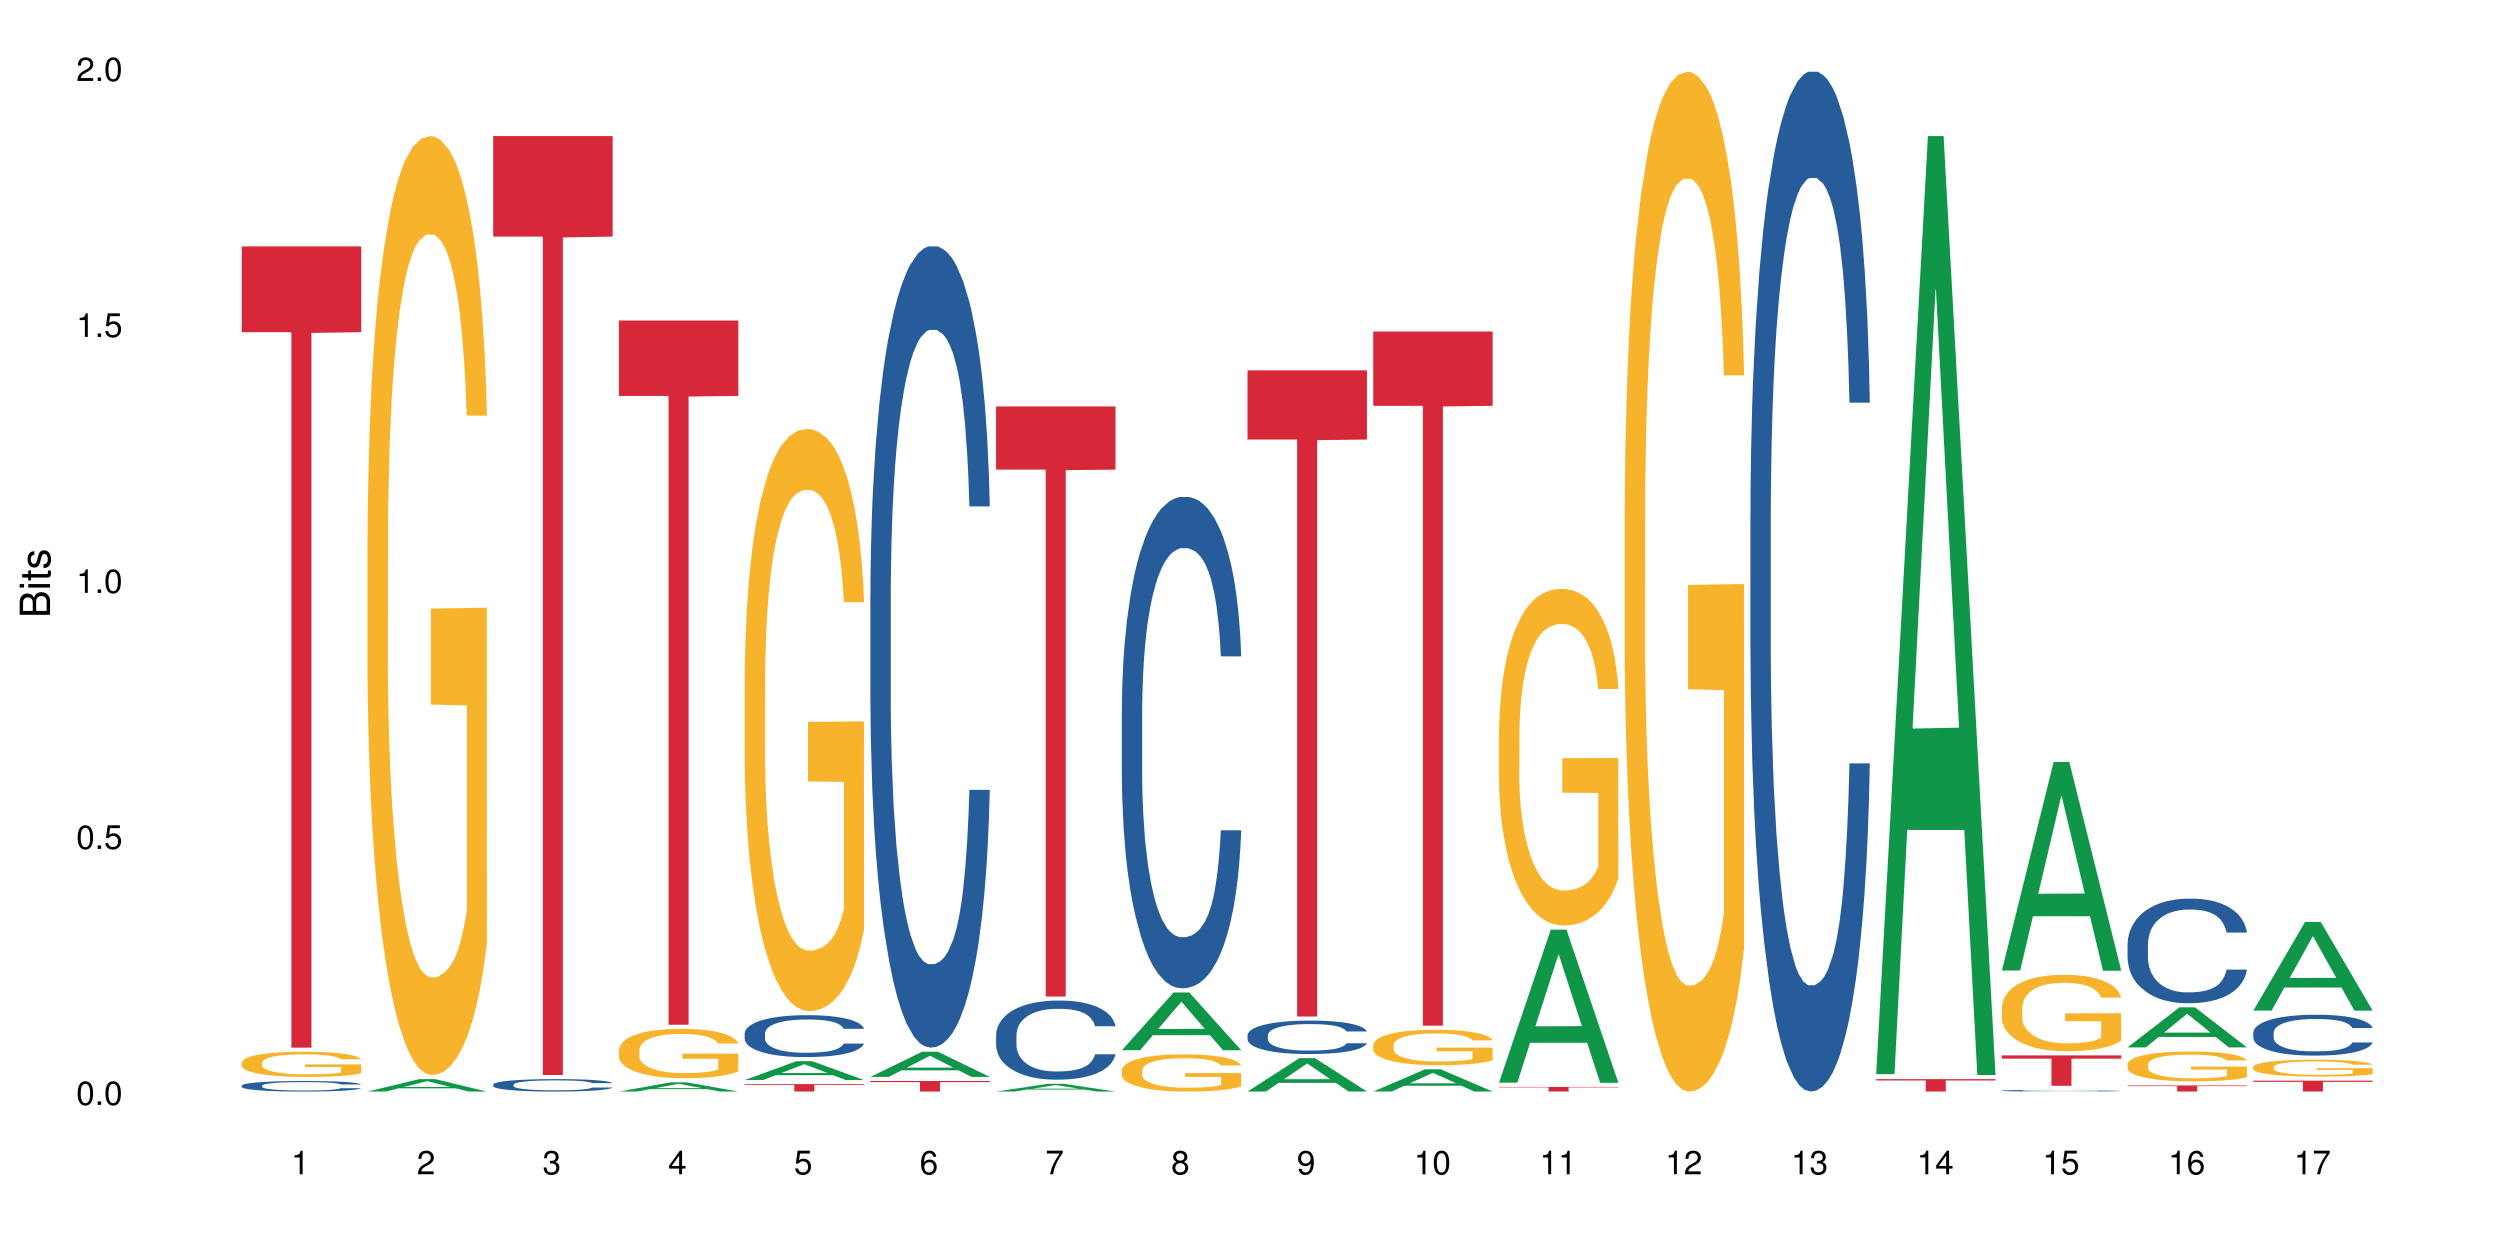 <?xml version="1.0" encoding="UTF-8"?>
<svg xmlns="http://www.w3.org/2000/svg" xmlns:xlink="http://www.w3.org/1999/xlink" width="720pt" height="360pt" viewBox="0 0 720 360" version="1.1">
<defs>
<g>
<symbol overflow="visible" id="glyph0-0">
<path style="stroke:none;" d=""/>
</symbol>
<symbol overflow="visible" id="glyph0-1">
<path style="stroke:none;" d="M 2.641 -6.797 C 2 -6.797 1.422 -6.531 1.078 -6.047 C 0.641 -5.453 0.406 -4.547 0.406 -3.297 C 0.406 -1 1.188 0.219 2.641 0.219 C 4.078 0.219 4.859 -1 4.859 -3.234 C 4.859 -4.562 4.656 -5.438 4.203 -6.047 C 3.844 -6.531 3.281 -6.797 2.641 -6.797 Z M 2.641 -6.047 C 3.547 -6.047 4 -5.125 4 -3.312 C 4 -1.375 3.562 -0.484 2.625 -0.484 C 1.734 -0.484 1.281 -1.422 1.281 -3.281 C 1.281 -5.141 1.734 -6.047 2.641 -6.047 Z M 2.641 -6.047 "/>
</symbol>
<symbol overflow="visible" id="glyph0-2">
<path style="stroke:none;" d="M 1.828 -1 L 0.828 -1 L 0.828 0 L 1.828 0 Z M 1.828 -1 "/>
</symbol>
<symbol overflow="visible" id="glyph0-3">
<path style="stroke:none;" d="M 4.562 -6.797 L 1.062 -6.797 L 0.547 -3.094 L 1.328 -3.094 C 1.719 -3.562 2.047 -3.734 2.578 -3.734 C 3.484 -3.734 4.062 -3.109 4.062 -2.094 C 4.062 -1.125 3.484 -0.531 2.578 -0.531 C 1.828 -0.531 1.375 -0.906 1.188 -1.672 L 0.328 -1.672 C 0.453 -1.109 0.547 -0.844 0.75 -0.594 C 1.125 -0.078 1.828 0.219 2.594 0.219 C 3.969 0.219 4.922 -0.781 4.922 -2.219 C 4.922 -3.562 4.031 -4.484 2.719 -4.484 C 2.25 -4.484 1.859 -4.359 1.469 -4.062 L 1.734 -5.969 L 4.562 -5.969 Z M 4.562 -6.797 "/>
</symbol>
<symbol overflow="visible" id="glyph0-4">
<path style="stroke:none;" d="M 2.484 -4.844 L 2.484 0 L 3.328 0 L 3.328 -6.797 L 2.766 -6.797 C 2.469 -5.75 2.281 -5.609 0.984 -5.453 L 0.984 -4.844 Z M 2.484 -4.844 "/>
</symbol>
<symbol overflow="visible" id="glyph0-5">
<path style="stroke:none;" d="M 4.859 -0.828 L 1.281 -0.828 C 1.359 -1.391 1.672 -1.75 2.5 -2.234 L 3.469 -2.75 C 4.406 -3.266 4.906 -3.969 4.906 -4.812 C 4.906 -5.375 4.672 -5.906 4.266 -6.266 C 3.859 -6.625 3.375 -6.797 2.719 -6.797 C 1.859 -6.797 1.219 -6.5 0.844 -5.922 C 0.609 -5.562 0.5 -5.125 0.484 -4.438 L 1.328 -4.438 C 1.359 -4.906 1.406 -5.188 1.531 -5.406 C 1.75 -5.812 2.188 -6.062 2.703 -6.062 C 3.469 -6.062 4.031 -5.516 4.031 -4.781 C 4.031 -4.25 3.719 -3.797 3.125 -3.438 L 2.234 -2.938 C 0.812 -2.141 0.406 -1.5 0.328 0 L 4.859 0 Z M 4.859 -0.828 "/>
</symbol>
<symbol overflow="visible" id="glyph0-6">
<path style="stroke:none;" d="M 2.125 -3.125 L 2.578 -3.125 C 3.516 -3.125 3.984 -2.703 3.984 -1.891 C 3.984 -1.031 3.469 -0.531 2.578 -0.531 C 1.656 -0.531 1.203 -0.984 1.156 -1.969 L 0.312 -1.969 C 0.344 -1.422 0.438 -1.078 0.609 -0.766 C 0.953 -0.109 1.625 0.219 2.547 0.219 C 3.953 0.219 4.859 -0.609 4.859 -1.906 C 4.859 -2.766 4.516 -3.25 3.703 -3.516 C 4.344 -3.766 4.656 -4.25 4.656 -4.938 C 4.656 -6.109 3.875 -6.797 2.578 -6.797 C 1.203 -6.797 0.484 -6.047 0.453 -4.609 L 1.297 -4.609 C 1.312 -5.016 1.344 -5.25 1.453 -5.453 C 1.641 -5.828 2.062 -6.062 2.594 -6.062 C 3.344 -6.062 3.797 -5.625 3.797 -4.906 C 3.797 -4.422 3.609 -4.141 3.25 -3.984 C 3.016 -3.891 2.719 -3.844 2.125 -3.844 Z M 2.125 -3.125 "/>
</symbol>
<symbol overflow="visible" id="glyph0-7">
<path style="stroke:none;" d="M 3.141 -1.625 L 3.141 0 L 3.984 0 L 3.984 -1.625 L 4.984 -1.625 L 4.984 -2.391 L 3.984 -2.391 L 3.984 -6.797 L 3.359 -6.797 L 0.266 -2.516 L 0.266 -1.625 Z M 3.141 -2.391 L 1 -2.391 L 3.141 -5.359 Z M 3.141 -2.391 "/>
</symbol>
<symbol overflow="visible" id="glyph0-8">
<path style="stroke:none;" d="M 4.781 -5.031 C 4.609 -6.141 3.891 -6.797 2.844 -6.797 C 2.094 -6.797 1.422 -6.438 1.031 -5.828 C 0.609 -5.172 0.406 -4.344 0.406 -3.094 C 0.406 -1.953 0.578 -1.234 0.984 -0.625 C 1.359 -0.078 1.953 0.219 2.703 0.219 C 3.984 0.219 4.922 -0.734 4.922 -2.078 C 4.922 -3.344 4.062 -4.234 2.844 -4.234 C 2.172 -4.234 1.641 -3.969 1.281 -3.469 C 1.281 -5.125 1.828 -6.047 2.797 -6.047 C 3.391 -6.047 3.797 -5.672 3.938 -5.031 Z M 2.734 -3.484 C 3.547 -3.484 4.062 -2.922 4.062 -2 C 4.062 -1.156 3.484 -0.531 2.703 -0.531 C 1.922 -0.531 1.328 -1.188 1.328 -2.047 C 1.328 -2.891 1.906 -3.484 2.734 -3.484 Z M 2.734 -3.484 "/>
</symbol>
<symbol overflow="visible" id="glyph0-9">
<path style="stroke:none;" d="M 4.984 -6.797 L 0.438 -6.797 L 0.438 -5.969 L 4.109 -5.969 C 2.5 -3.656 1.828 -2.234 1.328 0 L 2.219 0 C 2.594 -2.172 3.453 -4.047 4.984 -6.094 Z M 4.984 -6.797 "/>
</symbol>
<symbol overflow="visible" id="glyph0-10">
<path style="stroke:none;" d="M 3.75 -3.578 C 4.453 -4 4.688 -4.344 4.688 -4.984 C 4.688 -6.047 3.844 -6.797 2.641 -6.797 C 1.438 -6.797 0.594 -6.047 0.594 -4.984 C 0.594 -4.359 0.828 -4.016 1.516 -3.578 C 0.734 -3.203 0.359 -2.641 0.359 -1.891 C 0.359 -0.641 1.297 0.219 2.641 0.219 C 3.984 0.219 4.922 -0.641 4.922 -1.875 C 4.922 -2.641 4.531 -3.203 3.75 -3.578 Z M 2.641 -6.047 C 3.359 -6.047 3.812 -5.625 3.812 -4.969 C 3.812 -4.344 3.344 -3.922 2.641 -3.922 C 1.922 -3.922 1.453 -4.344 1.453 -4.984 C 1.453 -5.625 1.922 -6.047 2.641 -6.047 Z M 2.641 -3.203 C 3.484 -3.203 4.062 -2.672 4.062 -1.875 C 4.062 -1.062 3.484 -0.531 2.625 -0.531 C 1.797 -0.531 1.219 -1.078 1.219 -1.875 C 1.219 -2.672 1.797 -3.203 2.641 -3.203 Z M 2.641 -3.203 "/>
</symbol>
<symbol overflow="visible" id="glyph0-11">
<path style="stroke:none;" d="M 0.516 -1.547 C 0.672 -0.438 1.406 0.219 2.438 0.219 C 3.188 0.219 3.859 -0.141 4.266 -0.75 C 4.688 -1.406 4.891 -2.25 4.891 -3.484 C 4.891 -4.625 4.703 -5.359 4.312 -5.953 C 3.938 -6.5 3.344 -6.797 2.594 -6.797 C 1.297 -6.797 0.359 -5.844 0.359 -4.516 C 0.359 -3.25 1.234 -2.344 2.453 -2.344 C 3.094 -2.344 3.562 -2.578 4.016 -3.109 C 4 -1.453 3.469 -0.531 2.5 -0.531 C 1.906 -0.531 1.484 -0.906 1.359 -1.547 Z M 2.578 -6.062 C 3.375 -6.062 3.969 -5.406 3.969 -4.531 C 3.969 -3.688 3.375 -3.094 2.547 -3.094 C 1.734 -3.094 1.234 -3.672 1.234 -4.578 C 1.234 -5.438 1.797 -6.062 2.578 -6.062 Z M 2.578 -6.062 "/>
</symbol>
<symbol overflow="visible" id="glyph1-0">
<path style="stroke:none;" d=""/>
</symbol>
<symbol overflow="visible" id="glyph1-1">
<path style="stroke:none;" d="M 0 -0.953 L 0 -4.891 C 0 -5.719 -0.234 -6.344 -0.734 -6.797 C -1.188 -7.234 -1.812 -7.469 -2.5 -7.469 C -3.547 -7.469 -4.188 -7 -4.625 -5.875 C -4.984 -6.672 -5.641 -7.094 -6.531 -7.094 C -7.156 -7.094 -7.734 -6.859 -8.141 -6.391 C -8.562 -5.938 -8.75 -5.344 -8.75 -4.5 L -8.75 -0.953 Z M -4.984 -2.062 L -7.766 -2.062 L -7.766 -4.219 C -7.766 -4.844 -7.688 -5.203 -7.453 -5.5 C -7.219 -5.812 -6.859 -5.969 -6.375 -5.969 C -5.906 -5.969 -5.531 -5.812 -5.297 -5.5 C -5.062 -5.203 -4.984 -4.844 -4.984 -4.219 Z M -0.984 -2.062 L -4 -2.062 L -4 -4.781 C -4 -5.328 -3.859 -5.688 -3.578 -5.953 C -3.297 -6.219 -2.922 -6.359 -2.484 -6.359 C -2.062 -6.359 -1.688 -6.219 -1.406 -5.953 C -1.109 -5.688 -0.984 -5.328 -0.984 -4.781 Z M -0.984 -2.062 "/>
</symbol>
<symbol overflow="visible" id="glyph1-2">
<path style="stroke:none;" d="M -6.281 -1.797 L -6.281 -0.797 L 0 -0.797 L 0 -1.797 Z M -8.75 -1.797 L -8.75 -0.797 L -7.484 -0.797 L -7.484 -1.797 Z M -8.75 -1.797 "/>
</symbol>
<symbol overflow="visible" id="glyph1-3">
<path style="stroke:none;" d="M -6.281 -3.047 L -6.281 -2.016 L -8.016 -2.016 L -8.016 -1.016 L -6.281 -1.016 L -6.281 -0.172 L -5.469 -0.172 L -5.469 -1.016 L -0.719 -1.016 C -0.078 -1.016 0.281 -1.453 0.281 -2.234 C 0.281 -2.469 0.25 -2.719 0.188 -3.047 L -0.641 -3.047 C -0.609 -2.922 -0.594 -2.766 -0.594 -2.562 C -0.594 -2.141 -0.719 -2.016 -1.156 -2.016 L -5.469 -2.016 L -5.469 -3.047 Z M -6.281 -3.047 "/>
</symbol>
<symbol overflow="visible" id="glyph1-4">
<path style="stroke:none;" d="M -4.531 -5.25 C -5.766 -5.25 -6.469 -4.422 -6.469 -2.969 C -6.469 -1.516 -5.719 -0.562 -4.547 -0.562 C -3.562 -0.562 -3.094 -1.062 -2.734 -2.562 L -2.516 -3.484 C -2.344 -4.188 -2.094 -4.469 -1.625 -4.469 C -1.047 -4.469 -0.641 -3.875 -0.641 -3 C -0.641 -2.453 -0.797 -2 -1.062 -1.75 C -1.25 -1.594 -1.422 -1.531 -1.875 -1.469 L -1.875 -0.406 C -0.422 -0.453 0.281 -1.266 0.281 -2.922 C 0.281 -4.5 -0.5 -5.516 -1.719 -5.516 C -2.656 -5.516 -3.172 -4.984 -3.469 -3.734 L -3.703 -2.766 C -3.891 -1.953 -4.156 -1.609 -4.594 -1.609 C -5.172 -1.609 -5.547 -2.125 -5.547 -2.938 C -5.547 -3.75 -5.203 -4.172 -4.531 -4.203 Z M -4.531 -5.25 "/>
</symbol>
</g>
</defs>
<g id="surface30333">
<rect x="0" y="0" width="720" height="360" style="fill:rgb(100%,100%,100%);fill-opacity:1;stroke:none;"/>
<path style=" stroke:none;fill-rule:nonzero;fill:rgb(14.51%,36.078%,60%);fill-opacity:1;" d="M 69.629 312.656 L 69.672 312.652 L 69.672 312.586 L 69.797 312.48 L 70.09 312.348 L 70.383 312.254 L 71.141 312.09 L 72.188 311.934 L 73.277 311.812 L 74.074 311.738 L 74.789 311.684 L 76.426 311.582 L 77.473 311.527 L 78.605 311.48 L 79.992 311.434 L 80.996 311.406 L 83.262 311.359 L 84.941 311.34 L 86.242 311.332 L 89.051 311.332 L 90.73 311.344 L 91.945 311.359 L 93.289 311.379 L 94.422 311.406 L 96.391 311.465 L 98.152 311.543 L 98.949 311.59 L 100.207 311.676 L 101.172 311.758 L 101.844 311.832 L 102.602 311.934 L 103.27 312.059 L 103.773 312.199 L 104.027 312.32 L 98.152 312.32 L 97.859 312.207 L 97.523 312.121 L 96.895 312.008 L 96.266 311.926 L 95.387 311.848 L 94.586 311.793 L 93.496 311.742 L 92.531 311.707 L 91.527 311.684 L 90.562 311.668 L 88.715 311.648 L 86.574 311.648 L 85.777 311.656 L 84.145 311.676 L 83.262 311.695 L 82.004 311.734 L 81.121 311.773 L 80.074 311.828 L 79.359 311.875 L 78.48 311.945 L 77.852 312.012 L 77.137 312.102 L 76.719 312.172 L 76.34 312.25 L 76.004 312.34 L 75.754 312.438 L 75.586 312.539 L 75.5 312.641 L 75.5 313.07 L 75.586 313.172 L 75.797 313.289 L 76.34 313.457 L 77.137 313.605 L 78.062 313.723 L 78.941 313.805 L 79.445 313.844 L 80.117 313.887 L 81.164 313.941 L 82.676 314 L 83.555 314.02 L 84.898 314.043 L 86.281 314.055 L 88.129 314.055 L 89.766 314.043 L 90.855 314.027 L 91.988 314.008 L 93.539 313.961 L 94.504 313.914 L 95.344 313.863 L 95.973 313.809 L 96.391 313.766 L 97.02 313.68 L 97.523 313.586 L 97.902 313.488 L 98.152 313.395 L 104.027 313.395 L 103.773 313.504 L 103.398 313.613 L 103.02 313.691 L 102.434 313.789 L 101.762 313.875 L 100.797 313.973 L 100 314.039 L 98.949 314.105 L 97.984 314.16 L 96.938 314.207 L 95.387 314.262 L 94.379 314.289 L 93.289 314.316 L 91.988 314.336 L 90.352 314.355 L 88.59 314.367 L 86.953 314.371 L 85.191 314.363 L 83.891 314.355 L 82.172 314.328 L 80.031 314.277 L 78.48 314.227 L 77.266 314.172 L 76.215 314.117 L 75.039 314.043 L 73.531 313.922 L 72.609 313.828 L 71.977 313.75 L 71.266 313.641 L 70.762 313.543 L 70.176 313.387 L 69.754 313.191 L 69.629 313.039 Z M 69.629 312.656 "/>
<path style=" stroke:none;fill-rule:nonzero;fill:rgb(96.863%,70.196%,16.863%);fill-opacity:1;" d="M 69.629 306.008 L 69.672 306 L 69.672 305.867 L 69.84 305.57 L 70.258 305.16 L 70.805 304.82 L 71.391 304.555 L 71.77 304.418 L 72.398 304.219 L 72.941 304.07 L 74.328 303.773 L 76.09 303.496 L 77.055 303.375 L 78.145 303.266 L 79.695 303.137 L 80.41 303.09 L 82.59 302.984 L 85.066 302.918 L 87.793 302.898 L 89.051 302.906 L 90.77 302.934 L 93.121 303.004 L 94.461 303.07 L 95.512 303.137 L 96.602 303.223 L 97.945 303.355 L 99.203 303.516 L 100.207 303.676 L 101.215 303.875 L 102.055 304.086 L 102.766 304.316 L 103.398 304.594 L 103.773 304.828 L 104.027 305.059 L 98.195 305.059 L 97.859 304.828 L 97.48 304.648 L 96.852 304.43 L 96.223 304.27 L 95.594 304.145 L 94.422 303.973 L 93.414 303.867 L 92.156 303.773 L 90.938 303.715 L 89.555 303.676 L 88.715 303.66 L 86.492 303.66 L 84.48 303.707 L 83.305 303.762 L 82.465 303.812 L 81.289 303.914 L 80.578 303.992 L 80.156 304.047 L 78.898 304.25 L 78.062 304.438 L 77.598 304.562 L 77.012 304.762 L 76.594 304.941 L 76.133 305.203 L 75.879 305.402 L 75.543 305.855 L 75.5 307.047 L 75.629 307.297 L 75.879 307.57 L 76.215 307.809 L 76.719 308.059 L 77.223 308.254 L 78.102 308.512 L 78.859 308.684 L 79.445 308.797 L 80.578 308.973 L 81.039 309.035 L 82.129 309.152 L 83.262 309.246 L 84.645 309.324 L 85.695 309.367 L 87.371 309.398 L 89.512 309.398 L 92.027 309.359 L 93.625 309.305 L 94.715 309.254 L 95.426 309.207 L 96.309 309.133 L 96.938 309.066 L 97.523 308.996 L 98.238 308.883 L 98.238 307.297 L 87.875 307.293 L 87.875 306.551 L 103.984 306.543 L 104.027 309.133 L 103.145 309.312 L 102.055 309.484 L 101.004 309.617 L 99.914 309.73 L 98.363 309.855 L 97.105 309.934 L 95.176 310.027 L 93.414 310.086 L 91.566 310.129 L 89.934 310.148 L 88.004 310.152 L 86.281 310.141 L 84.438 310.102 L 82.969 310.047 L 81.625 309.98 L 80.285 309.895 L 78.605 309.758 L 77.516 309.645 L 76.383 309.504 L 75.25 309.34 L 74.242 309.16 L 73.574 309.02 L 72.902 308.863 L 72.188 308.664 L 71.516 308.438 L 71.012 308.234 L 70.551 308 L 70.215 307.781 L 69.883 307.484 L 69.715 307.246 L 69.629 307.039 Z M 69.629 306.008 "/>
<path style=" stroke:none;fill-rule:nonzero;fill:rgb(83.922%,15.686%,22.353%);fill-opacity:1;" d="M 69.629 70.969 L 104.027 70.969 L 104.027 95.668 L 89.691 95.883 L 89.691 301.719 L 83.922 301.719 L 83.922 96.102 L 83.84 95.668 L 69.629 95.668 Z M 69.629 70.969 "/>
<path style=" stroke:none;fill-rule:nonzero;fill:rgb(6.275%,58.824%,28.235%);fill-opacity:1;" d="M 105.836 314.367 L 105.871 314.363 L 120.758 310.785 L 125.277 310.785 L 140.234 314.371 L 134.977 314.371 L 131.23 313.434 L 114.805 313.434 L 111.129 314.367 L 105.836 314.367 L 116.383 313.047 L 129.723 313.043 L 123.07 311.371 L 122.996 311.367 L 122.926 311.379 L 116.348 313.043 L 116.383 313.047 Z M 105.836 314.367 "/>
<path style=" stroke:none;fill-rule:nonzero;fill:rgb(96.863%,70.196%,16.863%);fill-opacity:1;" d="M 105.836 155.012 L 105.879 154.766 L 105.879 149.824 L 106.047 138.715 L 106.465 123.402 L 107.012 110.809 L 107.598 100.93 L 107.977 95.742 L 108.605 88.336 L 109.148 82.902 L 110.535 71.789 L 112.297 61.418 L 113.262 56.973 L 114.352 52.773 L 115.902 48.082 L 116.617 46.352 L 118.797 42.402 L 121.273 39.93 L 124 39.191 L 125.258 39.438 L 126.977 40.426 L 129.328 43.141 L 130.668 45.609 L 131.719 48.082 L 132.809 51.293 L 134.152 56.23 L 135.41 62.156 L 136.414 68.086 L 137.422 75.492 L 138.262 83.395 L 138.973 92.039 L 139.605 102.41 L 139.98 111.055 L 140.234 119.699 L 134.402 119.699 L 134.066 111.055 L 133.688 104.387 L 133.059 96.238 L 132.43 90.309 L 131.801 85.617 L 130.629 79.195 L 129.621 75.246 L 128.363 71.789 L 127.145 69.566 L 125.762 68.086 L 124.922 67.59 L 122.699 67.59 L 120.688 69.32 L 119.512 71.293 L 118.672 73.27 L 117.496 76.973 L 116.785 79.938 L 116.363 81.914 L 115.105 89.57 L 114.27 96.484 L 113.805 101.176 L 113.219 108.586 L 112.801 115.254 L 112.34 125.129 L 112.086 132.539 L 111.75 149.332 L 111.707 193.785 L 111.836 203.168 L 112.086 213.293 L 112.422 222.184 L 112.926 231.566 L 113.43 238.73 L 114.309 248.359 L 115.066 254.781 L 115.652 258.98 L 116.785 265.648 L 117.246 267.871 L 118.336 272.316 L 119.469 275.773 L 120.852 278.738 L 121.902 280.219 L 123.578 281.453 L 125.719 281.453 L 128.234 279.973 L 129.828 277.996 L 130.922 276.02 L 131.633 274.293 L 132.516 271.574 L 133.145 269.105 L 133.73 266.391 L 134.445 262.191 L 134.445 203.168 L 124.082 202.922 L 124.082 175.262 L 140.191 175.016 L 140.234 271.574 L 139.352 278.242 L 138.262 284.664 L 137.211 289.602 L 136.121 293.801 L 134.57 298.492 L 133.312 301.457 L 131.383 304.914 L 129.621 307.137 L 127.773 308.617 L 126.137 309.359 L 124.211 309.605 L 122.488 309.113 L 120.645 307.629 L 119.176 305.656 L 117.832 303.184 L 116.492 299.973 L 114.812 294.789 L 113.723 290.59 L 112.59 285.402 L 111.457 279.23 L 110.449 272.562 L 109.781 267.375 L 109.109 261.449 L 108.395 254.043 L 107.723 245.645 L 107.219 237.988 L 106.758 229.344 L 106.422 221.195 L 106.09 210.082 L 105.922 201.191 L 105.836 193.539 Z M 105.836 155.012 "/>
<path style=" stroke:none;fill-rule:nonzero;fill:rgb(14.51%,36.078%,60%);fill-opacity:1;" d="M 142.043 312.344 L 142.086 312.344 L 142.086 312.262 L 142.211 312.141 L 142.504 311.98 L 142.797 311.875 L 143.555 311.68 L 144.602 311.492 L 145.691 311.348 L 146.488 311.266 L 147.203 311.199 L 148.84 311.078 L 149.887 311.016 L 151.02 310.961 L 152.402 310.902 L 153.41 310.871 L 155.676 310.816 L 157.355 310.797 L 158.652 310.785 L 161.465 310.785 L 163.145 310.797 L 164.359 310.816 L 165.703 310.84 L 166.832 310.871 L 168.805 310.941 L 170.566 311.035 L 171.363 311.086 L 172.621 311.188 L 173.586 311.285 L 174.258 311.371 L 175.012 311.492 L 175.684 311.641 L 176.188 311.809 L 176.441 311.949 L 170.566 311.949 L 170.273 311.816 L 169.938 311.715 L 169.309 311.582 L 168.68 311.488 L 167.797 311.391 L 167 311.328 L 165.91 311.266 L 164.945 311.227 L 163.941 311.199 L 162.977 311.18 L 161.129 311.16 L 158.988 311.16 L 158.191 311.164 L 156.559 311.191 L 155.676 311.215 L 154.418 311.262 L 153.535 311.305 L 152.488 311.367 L 151.773 311.426 L 150.895 311.508 L 150.266 311.586 L 149.551 311.691 L 149.133 311.773 L 148.754 311.867 L 148.418 311.977 L 148.168 312.09 L 148 312.211 L 147.914 312.328 L 147.914 312.836 L 148 312.953 L 148.211 313.094 L 148.754 313.293 L 149.551 313.465 L 150.473 313.605 L 151.355 313.703 L 151.859 313.746 L 152.531 313.801 L 153.578 313.867 L 155.09 313.93 L 155.969 313.957 L 157.312 313.984 L 158.695 313.996 L 160.543 313.996 L 162.18 313.984 L 163.27 313.969 L 164.402 313.941 L 165.953 313.887 L 166.918 313.832 L 167.758 313.77 L 168.387 313.707 L 168.805 313.656 L 169.434 313.555 L 169.938 313.441 L 170.316 313.328 L 170.566 313.219 L 176.441 313.219 L 176.188 313.348 L 175.812 313.477 L 175.434 313.57 L 174.848 313.688 L 174.176 313.789 L 173.211 313.902 L 172.414 313.977 L 171.363 314.059 L 170.398 314.121 L 169.352 314.176 L 167.797 314.242 L 166.793 314.277 L 165.703 314.305 L 164.402 314.332 L 162.766 314.355 L 161.004 314.367 L 159.367 314.371 L 157.605 314.363 L 156.305 314.352 L 154.586 314.32 L 152.445 314.262 L 150.895 314.199 L 149.676 314.137 L 148.629 314.074 L 147.453 313.984 L 145.945 313.84 L 145.02 313.727 L 144.391 313.637 L 143.68 313.508 L 143.176 313.395 L 142.59 313.211 L 142.168 312.977 L 142.043 312.797 Z M 142.043 312.344 "/>
<path style=" stroke:none;fill-rule:nonzero;fill:rgb(83.922%,15.686%,22.353%);fill-opacity:1;" d="M 142.043 39.191 L 176.441 39.191 L 176.441 68.137 L 162.105 68.391 L 162.105 309.605 L 156.336 309.605 L 156.336 68.645 L 156.254 68.137 L 142.043 68.137 Z M 142.043 39.191 "/>
<path style=" stroke:none;fill-rule:nonzero;fill:rgb(6.275%,58.824%,28.235%);fill-opacity:1;" d="M 178.25 314.367 L 178.285 314.367 L 193.172 311.703 L 197.691 311.703 L 212.648 314.371 L 207.391 314.371 L 203.645 313.676 L 187.219 313.676 L 183.543 314.367 L 178.25 314.367 L 188.797 313.387 L 202.137 313.383 L 195.484 312.137 L 195.41 312.137 L 195.34 312.141 L 188.762 313.383 L 188.797 313.387 Z M 178.25 314.367 "/>
<path style=" stroke:none;fill-rule:nonzero;fill:rgb(96.863%,70.196%,16.863%);fill-opacity:1;" d="M 178.25 302.395 L 178.293 302.383 L 178.293 302.121 L 178.461 301.539 L 178.879 300.734 L 179.426 300.07 L 180.012 299.551 L 180.391 299.277 L 181.02 298.891 L 181.562 298.602 L 182.949 298.02 L 184.711 297.473 L 185.676 297.238 L 186.766 297.02 L 188.316 296.773 L 189.031 296.684 L 191.211 296.473 L 193.688 296.344 L 196.414 296.305 L 197.672 296.316 L 199.391 296.371 L 201.742 296.512 L 203.082 296.645 L 204.133 296.773 L 205.223 296.941 L 206.562 297.199 L 207.824 297.512 L 208.828 297.824 L 209.836 298.215 L 210.676 298.629 L 211.387 299.082 L 212.016 299.629 L 212.395 300.082 L 212.648 300.539 L 206.816 300.539 L 206.48 300.082 L 206.102 299.734 L 205.473 299.305 L 204.844 298.992 L 204.215 298.746 L 203.039 298.41 L 202.035 298.199 L 200.777 298.02 L 199.559 297.902 L 198.176 297.824 L 197.336 297.797 L 195.113 297.797 L 193.098 297.891 L 191.926 297.992 L 191.086 298.098 L 189.91 298.293 L 189.199 298.449 L 188.777 298.551 L 187.52 298.953 L 186.68 299.316 L 186.219 299.562 L 185.633 299.953 L 185.215 300.305 L 184.754 300.824 L 184.5 301.211 L 184.164 302.094 L 184.121 304.434 L 184.25 304.926 L 184.5 305.457 L 184.836 305.926 L 185.34 306.418 L 185.844 306.797 L 186.723 307.301 L 187.48 307.641 L 188.066 307.859 L 189.199 308.211 L 189.66 308.328 L 190.75 308.562 L 191.883 308.742 L 193.266 308.898 L 194.316 308.977 L 195.992 309.043 L 198.133 309.043 L 200.648 308.965 L 202.242 308.859 L 203.336 308.758 L 204.047 308.664 L 204.93 308.523 L 205.559 308.391 L 206.145 308.25 L 206.859 308.027 L 206.859 304.926 L 196.496 304.914 L 196.496 303.457 L 212.605 303.445 L 212.648 308.523 L 211.766 308.871 L 210.676 309.211 L 209.625 309.469 L 208.535 309.691 L 206.984 309.938 L 205.727 310.094 L 203.797 310.273 L 202.035 310.391 L 200.188 310.469 L 198.551 310.508 L 196.621 310.523 L 194.902 310.496 L 193.059 310.418 L 191.59 310.312 L 190.246 310.184 L 188.906 310.016 L 187.227 309.742 L 186.137 309.523 L 185.004 309.25 L 183.871 308.926 L 182.863 308.574 L 182.191 308.301 L 181.523 307.988 L 180.809 307.602 L 180.137 307.16 L 179.633 306.758 L 179.172 306.301 L 178.836 305.875 L 178.5 305.289 L 178.336 304.82 L 178.25 304.418 Z M 178.25 302.395 "/>
<path style=" stroke:none;fill-rule:nonzero;fill:rgb(83.922%,15.686%,22.353%);fill-opacity:1;" d="M 178.25 92.309 L 212.648 92.309 L 212.648 114.02 L 198.312 114.207 L 198.312 295.125 L 192.543 295.125 L 192.543 114.398 L 192.461 114.02 L 178.25 114.02 Z M 178.25 92.309 "/>
<path style=" stroke:none;fill-rule:nonzero;fill:rgb(6.275%,58.824%,28.235%);fill-opacity:1;" d="M 214.457 311.055 L 214.492 311.051 L 229.379 305.617 L 233.898 305.617 L 248.855 311.059 L 243.598 311.059 L 239.852 309.641 L 223.422 309.641 L 219.75 311.055 L 214.457 311.055 L 225.004 309.051 L 238.344 309.047 L 231.691 306.508 L 231.617 306.504 L 231.547 306.52 L 224.969 309.047 L 225.004 309.051 Z M 214.457 311.055 "/>
<path style=" stroke:none;fill-rule:nonzero;fill:rgb(14.51%,36.078%,60%);fill-opacity:1;" d="M 214.457 297.625 L 214.5 297.613 L 214.5 297.348 L 214.625 296.93 L 214.918 296.402 L 215.211 296.039 L 215.969 295.387 L 217.016 294.758 L 218.105 294.273 L 218.902 293.988 L 219.617 293.766 L 221.254 293.359 L 222.301 293.148 L 223.434 292.961 L 224.816 292.773 L 225.824 292.664 L 228.09 292.488 L 229.77 292.41 L 231.066 292.375 L 233.879 292.375 L 235.555 292.422 L 236.773 292.477 L 238.117 292.562 L 239.246 292.664 L 241.219 292.906 L 242.98 293.215 L 243.777 293.391 L 245.035 293.734 L 246 294.062 L 246.672 294.352 L 247.426 294.758 L 248.098 295.254 L 248.602 295.816 L 248.855 296.289 L 242.98 296.289 L 242.688 295.852 L 242.352 295.508 L 241.723 295.055 L 241.094 294.734 L 240.211 294.418 L 239.414 294.207 L 238.324 293.996 L 237.359 293.863 L 236.352 293.766 L 235.391 293.699 L 233.543 293.633 L 231.402 293.633 L 230.605 293.656 L 228.973 293.742 L 228.09 293.82 L 226.832 293.977 L 225.949 294.117 L 224.902 294.34 L 224.188 294.527 L 223.309 294.812 L 222.68 295.066 L 221.965 295.43 L 221.547 295.707 L 221.168 296.016 L 220.832 296.379 L 220.582 296.766 L 220.414 297.172 L 220.328 297.57 L 220.328 299.277 L 220.414 299.676 L 220.625 300.141 L 221.168 300.812 L 221.965 301.395 L 222.887 301.859 L 223.77 302.191 L 224.273 302.344 L 224.945 302.52 L 225.992 302.742 L 227.504 302.961 L 228.383 303.051 L 229.727 303.137 L 231.109 303.184 L 232.957 303.184 L 234.59 303.137 L 235.684 303.082 L 236.816 302.996 L 238.367 302.809 L 239.332 302.633 L 240.172 302.422 L 240.801 302.211 L 241.219 302.035 L 241.848 301.695 L 242.352 301.32 L 242.73 300.934 L 242.98 300.559 L 248.855 300.559 L 248.602 301 L 248.223 301.43 L 247.848 301.75 L 247.258 302.133 L 246.59 302.477 L 245.625 302.863 L 244.828 303.117 L 243.777 303.391 L 242.812 303.602 L 241.766 303.789 L 240.211 304.008 L 239.207 304.121 L 238.117 304.219 L 236.816 304.309 L 235.18 304.383 L 233.418 304.43 L 231.781 304.438 L 230.02 304.418 L 228.719 304.371 L 227 304.273 L 224.859 304.074 L 223.309 303.867 L 222.09 303.656 L 221.043 303.438 L 219.867 303.137 L 218.359 302.652 L 217.434 302.277 L 216.805 301.969 L 216.094 301.539 L 215.59 301.152 L 215.004 300.535 L 214.582 299.754 L 214.457 299.148 Z M 214.457 297.625 "/>
<path style=" stroke:none;fill-rule:nonzero;fill:rgb(96.863%,70.196%,16.863%);fill-opacity:1;" d="M 214.457 195.352 L 214.5 195.195 L 214.5 192.133 L 214.668 185.246 L 215.086 175.75 L 215.633 167.941 L 216.219 161.82 L 216.598 158.602 L 217.227 154.012 L 217.77 150.641 L 219.156 143.75 L 220.918 137.32 L 221.883 134.566 L 222.973 131.961 L 224.523 129.055 L 225.238 127.98 L 227.418 125.531 L 229.895 124 L 232.621 123.539 L 233.879 123.695 L 235.598 124.305 L 237.949 125.992 L 239.289 127.523 L 240.34 129.055 L 241.43 131.043 L 242.77 134.105 L 244.031 137.781 L 245.035 141.453 L 246.043 146.047 L 246.883 150.949 L 247.594 156.309 L 248.223 162.738 L 248.602 168.098 L 248.855 173.453 L 243.023 173.453 L 242.688 168.098 L 242.309 163.961 L 241.68 158.91 L 241.051 155.234 L 240.422 152.324 L 239.246 148.344 L 238.242 145.895 L 236.984 143.75 L 235.766 142.375 L 234.383 141.453 L 233.543 141.148 L 231.32 141.148 L 229.305 142.219 L 228.133 143.445 L 227.293 144.672 L 226.117 146.969 L 225.406 148.805 L 224.984 150.027 L 223.727 154.777 L 222.887 159.062 L 222.426 161.973 L 221.84 166.566 L 221.422 170.699 L 220.957 176.824 L 220.707 181.418 L 220.371 191.828 L 220.328 219.387 L 220.457 225.207 L 220.707 231.484 L 221.043 236.996 L 221.547 242.812 L 222.051 247.254 L 222.93 253.227 L 223.684 257.207 L 224.273 259.809 L 225.406 263.945 L 225.867 265.32 L 226.957 268.078 L 228.09 270.223 L 229.473 272.059 L 230.523 272.977 L 232.199 273.742 L 234.34 273.742 L 236.855 272.824 L 238.449 271.598 L 239.543 270.375 L 240.254 269.301 L 241.137 267.617 L 241.766 266.086 L 242.352 264.402 L 243.066 261.801 L 243.066 225.207 L 232.703 225.055 L 232.703 207.906 L 248.812 207.75 L 248.855 267.617 L 247.973 271.754 L 246.883 275.734 L 245.832 278.797 L 244.742 281.398 L 243.191 284.309 L 241.934 286.145 L 240.004 288.289 L 238.242 289.668 L 236.395 290.586 L 234.758 291.043 L 232.828 291.195 L 231.109 290.891 L 229.266 289.973 L 227.797 288.746 L 226.453 287.215 L 225.113 285.227 L 223.434 282.012 L 222.344 279.406 L 221.211 276.191 L 220.078 272.363 L 219.07 268.23 L 218.398 265.016 L 217.73 261.34 L 217.016 256.746 L 216.344 251.543 L 215.84 246.797 L 215.379 241.438 L 215.043 236.383 L 214.707 229.492 L 214.539 223.98 L 214.457 219.234 Z M 214.457 195.352 "/>
<path style=" stroke:none;fill-rule:nonzero;fill:rgb(83.922%,15.686%,22.353%);fill-opacity:1;" d="M 214.457 312.238 L 248.855 312.238 L 248.855 312.469 L 234.52 312.469 L 234.52 314.371 L 228.75 314.371 L 228.75 312.473 L 228.668 312.469 L 214.457 312.469 Z M 214.457 312.238 "/>
<path style=" stroke:none;fill-rule:nonzero;fill:rgb(6.275%,58.824%,28.235%);fill-opacity:1;" d="M 250.664 310.148 L 250.699 310.141 L 265.582 302.898 L 270.105 302.898 L 285.062 310.152 L 279.805 310.152 L 276.059 308.262 L 259.629 308.262 L 255.957 310.148 L 250.664 310.148 L 261.211 307.477 L 274.551 307.469 L 267.898 304.086 L 267.824 304.078 L 267.754 304.098 L 261.176 307.469 L 261.211 307.477 Z M 250.664 310.148 "/>
<path style=" stroke:none;fill-rule:nonzero;fill:rgb(14.51%,36.078%,60%);fill-opacity:1;" d="M 250.664 171.367 L 250.707 171.156 L 250.707 166.094 L 250.832 158.078 L 251.125 147.953 L 251.418 140.996 L 252.176 128.551 L 253.223 116.527 L 254.312 107.246 L 255.109 101.762 L 255.824 97.543 L 257.461 89.738 L 258.508 85.73 L 259.641 82.145 L 261.023 78.559 L 262.031 76.449 L 264.297 73.078 L 265.977 71.602 L 267.273 70.969 L 270.086 70.969 L 271.762 71.812 L 272.98 72.867 L 274.32 74.551 L 275.453 76.449 L 277.426 81.09 L 279.188 86.996 L 279.984 90.371 L 281.242 96.91 L 282.207 103.238 L 282.879 108.723 L 283.633 116.527 L 284.305 126.02 L 284.809 136.777 L 285.062 145.844 L 279.188 145.844 L 278.895 137.41 L 278.559 130.871 L 277.93 122.223 L 277.301 116.105 L 276.418 109.988 L 275.621 105.98 L 274.531 101.973 L 273.566 99.441 L 272.559 97.543 L 271.594 96.277 L 269.75 95.012 L 267.609 95.012 L 266.812 95.434 L 265.18 97.121 L 264.297 98.598 L 263.039 101.551 L 262.156 104.293 L 261.109 108.512 L 260.395 112.098 L 259.516 117.582 L 258.887 122.434 L 258.172 129.395 L 257.754 134.668 L 257.375 140.574 L 257.039 147.531 L 256.789 154.914 L 256.621 162.719 L 256.535 170.312 L 256.535 203.008 L 256.621 210.602 L 256.832 219.457 L 257.375 232.324 L 258.172 243.504 L 259.094 252.363 L 259.977 258.691 L 260.48 261.645 L 261.152 265.02 L 262.199 269.238 L 263.711 273.457 L 264.59 275.145 L 265.934 276.832 L 267.316 277.676 L 269.164 277.676 L 270.797 276.832 L 271.891 275.777 L 273.023 274.09 L 274.574 270.504 L 275.539 267.129 L 276.379 263.121 L 277.008 259.113 L 277.426 255.738 L 278.055 249.199 L 278.559 242.027 L 278.938 234.645 L 279.188 227.473 L 285.062 227.473 L 284.809 235.91 L 284.43 244.137 L 284.055 250.254 L 283.465 257.637 L 282.797 264.176 L 281.832 271.559 L 281.035 276.41 L 279.984 281.684 L 279.02 285.688 L 277.973 289.273 L 276.418 293.492 L 275.414 295.602 L 274.32 297.5 L 273.023 299.188 L 271.387 300.664 L 269.625 301.508 L 267.988 301.719 L 266.227 301.297 L 264.926 300.453 L 263.207 298.555 L 261.066 294.758 L 259.516 290.75 L 258.297 286.742 L 257.25 282.527 L 256.074 276.832 L 254.566 267.551 L 253.641 260.379 L 253.012 254.473 L 252.301 246.246 L 251.797 238.863 L 251.211 227.051 L 250.789 212.078 L 250.664 200.477 Z M 250.664 171.367 "/>
<path style=" stroke:none;fill-rule:nonzero;fill:rgb(83.922%,15.686%,22.353%);fill-opacity:1;" d="M 250.664 311.332 L 285.062 311.332 L 285.062 311.66 L 270.727 311.66 L 270.727 314.371 L 264.957 314.371 L 264.957 311.664 L 264.875 311.66 L 250.664 311.66 Z M 250.664 311.332 "/>
<path style=" stroke:none;fill-rule:nonzero;fill:rgb(6.275%,58.824%,28.235%);fill-opacity:1;" d="M 286.871 314.367 L 286.906 314.367 L 301.789 312.129 L 306.312 312.129 L 321.27 314.371 L 316.012 314.371 L 312.266 313.785 L 295.836 313.785 L 292.164 314.367 L 286.871 314.367 L 297.418 313.543 L 310.758 313.539 L 304.105 312.496 L 304.031 312.492 L 303.961 312.5 L 297.383 313.539 L 297.418 313.543 Z M 286.871 314.367 "/>
<path style=" stroke:none;fill-rule:nonzero;fill:rgb(14.51%,36.078%,60%);fill-opacity:1;" d="M 286.871 298.082 L 286.914 298.062 L 286.914 297.562 L 287.039 296.77 L 287.332 295.77 L 287.625 295.082 L 288.383 293.855 L 289.43 292.668 L 290.52 291.754 L 291.316 291.211 L 292.031 290.797 L 293.668 290.023 L 294.715 289.629 L 295.848 289.273 L 297.23 288.922 L 298.238 288.715 L 300.504 288.379 L 302.184 288.234 L 303.48 288.172 L 306.293 288.172 L 307.969 288.254 L 309.188 288.359 L 310.527 288.527 L 311.66 288.715 L 313.633 289.172 L 315.395 289.754 L 316.191 290.086 L 317.449 290.734 L 318.414 291.355 L 319.086 291.898 L 319.84 292.668 L 320.512 293.605 L 321.016 294.668 L 321.27 295.562 L 315.395 295.562 L 315.102 294.73 L 314.766 294.086 L 314.137 293.23 L 313.508 292.629 L 312.625 292.023 L 311.828 291.629 L 310.738 291.23 L 309.773 290.984 L 308.766 290.797 L 307.801 290.672 L 305.957 290.547 L 303.816 290.547 L 303.02 290.586 L 301.383 290.754 L 300.504 290.898 L 299.246 291.191 L 298.363 291.461 L 297.316 291.879 L 296.602 292.23 L 295.723 292.773 L 295.094 293.25 L 294.379 293.938 L 293.961 294.461 L 293.582 295.043 L 293.246 295.73 L 292.996 296.457 L 292.828 297.227 L 292.742 297.977 L 292.742 301.203 L 292.828 301.953 L 293.039 302.828 L 293.582 304.098 L 294.379 305.203 L 295.301 306.078 L 296.184 306.703 L 296.688 306.992 L 297.359 307.324 L 298.406 307.742 L 299.918 308.16 L 300.797 308.324 L 302.141 308.492 L 303.523 308.574 L 305.371 308.574 L 307.004 308.492 L 308.098 308.387 L 309.23 308.223 L 310.781 307.867 L 311.746 307.535 L 312.586 307.137 L 313.215 306.742 L 313.633 306.41 L 314.262 305.766 L 314.766 305.055 L 315.145 304.328 L 315.395 303.621 L 321.27 303.621 L 321.016 304.453 L 320.637 305.266 L 320.262 305.867 L 319.672 306.598 L 319.004 307.242 L 318.039 307.973 L 317.242 308.449 L 316.191 308.969 L 315.227 309.367 L 314.18 309.719 L 312.625 310.137 L 311.621 310.344 L 310.527 310.531 L 309.23 310.699 L 307.594 310.844 L 305.832 310.926 L 304.195 310.949 L 302.434 310.906 L 301.133 310.824 L 299.414 310.637 L 297.273 310.262 L 295.723 309.867 L 294.504 309.469 L 293.457 309.055 L 292.281 308.492 L 290.773 307.574 L 289.848 306.867 L 289.219 306.285 L 288.508 305.473 L 288.004 304.746 L 287.418 303.578 L 286.996 302.102 L 286.871 300.953 Z M 286.871 298.082 "/>
<path style=" stroke:none;fill-rule:nonzero;fill:rgb(83.922%,15.686%,22.353%);fill-opacity:1;" d="M 286.871 117.059 L 321.27 117.059 L 321.27 135.246 L 306.934 135.406 L 306.934 286.992 L 301.164 286.992 L 301.164 135.566 L 301.082 135.246 L 286.871 135.246 Z M 286.871 117.059 "/>
<path style=" stroke:none;fill-rule:nonzero;fill:rgb(6.275%,58.824%,28.235%);fill-opacity:1;" d="M 323.078 302.465 L 323.113 302.449 L 337.996 285.824 L 342.52 285.824 L 357.473 302.48 L 352.219 302.48 L 348.473 298.133 L 332.043 298.133 L 328.371 302.465 L 323.078 302.465 L 333.625 296.332 L 346.965 296.316 L 340.312 288.543 L 340.238 288.527 L 340.164 288.574 L 333.59 296.316 L 333.625 296.332 Z M 323.078 302.465 "/>
<path style=" stroke:none;fill-rule:nonzero;fill:rgb(14.51%,36.078%,60%);fill-opacity:1;" d="M 323.078 204.703 L 323.121 204.574 L 323.121 201.469 L 323.246 196.555 L 323.539 190.344 L 323.832 186.074 L 324.59 178.445 L 325.637 171.07 L 326.727 165.379 L 327.523 162.016 L 328.238 159.43 L 329.875 154.641 L 330.922 152.184 L 332.055 149.984 L 333.438 147.785 L 334.445 146.492 L 336.711 144.422 L 338.387 143.52 L 339.688 143.129 L 342.5 143.129 L 344.176 143.648 L 345.395 144.293 L 346.734 145.328 L 347.867 146.492 L 349.84 149.34 L 351.602 152.961 L 352.398 155.031 L 353.656 159.039 L 354.621 162.922 L 355.293 166.285 L 356.047 171.07 L 356.719 176.891 L 357.223 183.488 L 357.473 189.051 L 351.602 189.051 L 351.309 183.875 L 350.973 179.867 L 350.344 174.562 L 349.715 170.812 L 348.832 167.059 L 348.035 164.602 L 346.945 162.145 L 345.98 160.594 L 344.973 159.43 L 344.008 158.652 L 342.164 157.875 L 340.023 157.875 L 339.227 158.137 L 337.59 159.168 L 336.711 160.074 L 335.453 161.887 L 334.57 163.566 L 333.523 166.156 L 332.809 168.355 L 331.93 171.719 L 331.301 174.691 L 330.586 178.961 L 330.168 182.195 L 329.789 185.816 L 329.453 190.086 L 329.203 194.613 L 329.035 199.398 L 328.949 204.055 L 328.949 224.105 L 329.035 228.762 L 329.246 234.195 L 329.789 242.086 L 330.586 248.941 L 331.508 254.375 L 332.391 258.254 L 332.895 260.066 L 333.566 262.137 L 334.613 264.723 L 336.125 267.309 L 337.004 268.344 L 338.348 269.379 L 339.73 269.898 L 341.578 269.898 L 343.211 269.379 L 344.305 268.734 L 345.438 267.699 L 346.988 265.5 L 347.953 263.43 L 348.793 260.973 L 349.422 258.512 L 349.84 256.445 L 350.469 252.434 L 350.973 248.035 L 351.352 243.508 L 351.602 239.109 L 357.473 239.109 L 357.223 244.285 L 356.844 249.328 L 356.469 253.082 L 355.879 257.609 L 355.211 261.617 L 354.246 266.145 L 353.449 269.121 L 352.398 272.355 L 351.434 274.812 L 350.387 277.012 L 348.832 279.598 L 347.828 280.891 L 346.734 282.055 L 345.438 283.09 L 343.801 283.996 L 342.039 284.512 L 340.402 284.645 L 338.641 284.383 L 337.34 283.867 L 335.621 282.703 L 333.48 280.375 L 331.93 277.918 L 330.711 275.457 L 329.664 272.871 L 328.488 269.379 L 326.98 263.688 L 326.055 259.289 L 325.426 255.668 L 324.715 250.621 L 324.211 246.094 L 323.625 238.852 L 323.203 229.668 L 323.078 222.555 Z M 323.078 204.703 "/>
<path style=" stroke:none;fill-rule:nonzero;fill:rgb(96.863%,70.196%,16.863%);fill-opacity:1;" d="M 323.078 308.246 L 323.121 308.238 L 323.121 308.043 L 323.289 307.602 L 323.707 306.996 L 324.254 306.496 L 324.84 306.105 L 325.219 305.898 L 325.848 305.605 L 326.391 305.391 L 327.777 304.949 L 329.539 304.539 L 330.504 304.363 L 331.594 304.195 L 333.145 304.012 L 333.859 303.941 L 336.039 303.785 L 338.516 303.688 L 341.242 303.66 L 342.5 303.668 L 344.219 303.707 L 346.566 303.816 L 347.91 303.914 L 348.961 304.012 L 350.051 304.137 L 351.391 304.336 L 352.652 304.57 L 353.656 304.805 L 354.664 305.098 L 355.504 305.41 L 356.215 305.754 L 356.844 306.164 L 357.223 306.504 L 357.473 306.848 L 351.645 306.848 L 351.309 306.504 L 350.93 306.242 L 350.301 305.918 L 349.672 305.684 L 349.043 305.5 L 347.867 305.242 L 346.863 305.086 L 345.605 304.949 L 344.387 304.863 L 343.004 304.805 L 342.164 304.785 L 339.941 304.785 L 337.926 304.852 L 336.754 304.93 L 335.914 305.008 L 334.738 305.156 L 334.027 305.273 L 333.605 305.352 L 332.348 305.656 L 331.508 305.93 L 331.047 306.113 L 330.461 306.406 L 330.043 306.672 L 329.578 307.062 L 329.328 307.355 L 328.992 308.023 L 328.949 309.781 L 329.078 310.156 L 329.328 310.555 L 329.664 310.906 L 330.168 311.281 L 330.672 311.562 L 331.551 311.945 L 332.305 312.199 L 332.895 312.367 L 334.027 312.629 L 334.488 312.719 L 335.578 312.895 L 336.711 313.031 L 338.094 313.148 L 339.145 313.207 L 340.82 313.254 L 342.961 313.254 L 345.477 313.195 L 347.07 313.117 L 348.164 313.039 L 348.875 312.973 L 349.758 312.863 L 350.387 312.766 L 350.973 312.66 L 351.688 312.492 L 351.688 310.156 L 341.324 310.145 L 341.324 309.051 L 357.434 309.039 L 357.473 312.863 L 356.594 313.129 L 355.504 313.383 L 354.453 313.578 L 353.363 313.746 L 351.812 313.93 L 350.555 314.047 L 348.625 314.184 L 346.863 314.273 L 345.016 314.332 L 343.379 314.359 L 341.449 314.371 L 339.73 314.352 L 337.887 314.293 L 336.418 314.215 L 335.074 314.117 L 333.734 313.988 L 332.055 313.785 L 330.965 313.617 L 329.832 313.41 L 328.699 313.168 L 327.691 312.902 L 327.02 312.699 L 326.352 312.465 L 325.637 312.168 L 324.965 311.836 L 324.461 311.535 L 324 311.191 L 323.664 310.867 L 323.328 310.43 L 323.16 310.078 L 323.078 309.773 Z M 323.078 308.246 "/>
<path style=" stroke:none;fill-rule:nonzero;fill:rgb(6.275%,58.824%,28.235%);fill-opacity:1;" d="M 359.285 314.363 L 359.32 314.352 L 374.203 304.746 L 378.727 304.746 L 393.68 314.371 L 388.426 314.371 L 384.68 311.859 L 368.25 311.859 L 364.578 314.363 L 359.285 314.363 L 369.832 310.82 L 383.172 310.809 L 376.52 306.316 L 376.445 306.309 L 376.371 306.336 L 369.797 310.809 L 369.832 310.82 Z M 359.285 314.363 "/>
<path style=" stroke:none;fill-rule:nonzero;fill:rgb(14.51%,36.078%,60%);fill-opacity:1;" d="M 359.285 298.129 L 359.328 298.121 L 359.328 297.91 L 359.453 297.574 L 359.746 297.152 L 360.039 296.863 L 360.797 296.344 L 361.844 295.84 L 362.934 295.453 L 363.73 295.227 L 364.445 295.051 L 366.082 294.723 L 367.129 294.559 L 368.262 294.406 L 369.645 294.258 L 370.652 294.172 L 372.918 294.027 L 374.594 293.969 L 375.895 293.941 L 378.707 293.941 L 380.383 293.977 L 381.602 294.02 L 382.941 294.09 L 384.074 294.172 L 386.047 294.363 L 387.809 294.609 L 388.605 294.75 L 389.863 295.023 L 390.828 295.289 L 391.5 295.516 L 392.254 295.84 L 392.926 296.238 L 393.43 296.688 L 393.68 297.066 L 387.809 297.066 L 387.516 296.711 L 387.18 296.441 L 386.551 296.078 L 385.922 295.824 L 385.039 295.57 L 384.242 295.402 L 383.152 295.234 L 382.188 295.129 L 381.18 295.051 L 380.215 294.996 L 378.371 294.945 L 376.23 294.945 L 375.434 294.961 L 373.797 295.031 L 372.918 295.094 L 371.66 295.219 L 370.777 295.332 L 369.73 295.508 L 369.016 295.656 L 368.137 295.887 L 367.508 296.09 L 366.793 296.379 L 366.375 296.598 L 365.996 296.844 L 365.66 297.137 L 365.41 297.441 L 365.242 297.77 L 365.156 298.086 L 365.156 299.449 L 365.242 299.766 L 365.449 300.137 L 365.996 300.672 L 366.793 301.137 L 367.715 301.508 L 368.598 301.77 L 369.102 301.895 L 369.773 302.035 L 370.82 302.211 L 372.332 302.387 L 373.211 302.457 L 374.555 302.527 L 375.938 302.562 L 377.785 302.562 L 379.418 302.527 L 380.512 302.484 L 381.645 302.414 L 383.195 302.266 L 384.16 302.125 L 385 301.957 L 385.629 301.789 L 386.047 301.648 L 386.676 301.375 L 387.18 301.078 L 387.559 300.77 L 387.809 300.469 L 393.68 300.469 L 393.43 300.82 L 393.051 301.164 L 392.676 301.418 L 392.086 301.727 L 391.418 302 L 390.453 302.309 L 389.656 302.512 L 388.605 302.73 L 387.641 302.898 L 386.594 303.047 L 385.039 303.223 L 384.035 303.312 L 382.941 303.391 L 381.645 303.461 L 380.008 303.523 L 378.246 303.559 L 376.609 303.566 L 374.848 303.547 L 373.547 303.512 L 371.828 303.434 L 369.688 303.277 L 368.137 303.109 L 366.918 302.941 L 365.871 302.766 L 364.695 302.527 L 363.188 302.141 L 362.262 301.844 L 361.633 301.594 L 360.922 301.254 L 360.418 300.945 L 359.832 300.453 L 359.41 299.828 L 359.285 299.344 Z M 359.285 298.129 "/>
<path style=" stroke:none;fill-rule:nonzero;fill:rgb(83.922%,15.686%,22.353%);fill-opacity:1;" d="M 359.285 106.664 L 393.68 106.664 L 393.68 126.586 L 379.348 126.758 L 379.348 292.762 L 373.578 292.762 L 373.578 126.934 L 373.496 126.586 L 359.285 126.586 Z M 359.285 106.664 "/>
<path style=" stroke:none;fill-rule:nonzero;fill:rgb(6.275%,58.824%,28.235%);fill-opacity:1;" d="M 395.492 314.363 L 395.527 314.359 L 410.41 307.961 L 414.934 307.961 L 429.887 314.371 L 424.633 314.371 L 420.887 312.699 L 404.457 312.699 L 400.785 314.363 L 395.492 314.363 L 406.039 312.004 L 419.379 312 L 412.727 309.008 L 412.652 309.004 L 412.578 309.02 L 406 312 L 406.039 312.004 Z M 395.492 314.363 "/>
<path style=" stroke:none;fill-rule:nonzero;fill:rgb(96.863%,70.196%,16.863%);fill-opacity:1;" d="M 395.492 300.949 L 395.535 300.938 L 395.535 300.754 L 395.703 300.332 L 396.121 299.754 L 396.668 299.281 L 397.254 298.906 L 397.633 298.711 L 398.262 298.434 L 398.805 298.227 L 400.191 297.809 L 401.953 297.418 L 402.918 297.25 L 404.008 297.09 L 405.559 296.914 L 406.273 296.848 L 408.453 296.699 L 410.93 296.605 L 413.656 296.578 L 414.914 296.586 L 416.633 296.625 L 418.98 296.727 L 420.324 296.82 L 421.375 296.914 L 422.465 297.035 L 423.805 297.223 L 425.066 297.445 L 426.07 297.668 L 427.078 297.949 L 427.918 298.246 L 428.629 298.57 L 429.258 298.965 L 429.637 299.289 L 429.887 299.617 L 424.059 299.617 L 423.723 299.289 L 423.344 299.039 L 422.715 298.73 L 422.086 298.508 L 421.457 298.328 L 420.281 298.086 L 419.277 297.938 L 418.016 297.809 L 416.801 297.723 L 415.418 297.668 L 414.578 297.648 L 412.355 297.648 L 410.34 297.715 L 409.168 297.789 L 408.328 297.863 L 407.152 298.004 L 406.441 298.117 L 406.02 298.191 L 404.762 298.48 L 403.922 298.738 L 403.461 298.918 L 402.875 299.195 L 402.453 299.449 L 401.992 299.82 L 401.742 300.102 L 401.406 300.734 L 401.363 302.41 L 401.492 302.766 L 401.742 303.148 L 402.078 303.484 L 402.582 303.836 L 403.086 304.105 L 403.965 304.473 L 404.719 304.715 L 405.309 304.871 L 406.441 305.125 L 406.902 305.207 L 407.992 305.375 L 409.125 305.504 L 410.508 305.617 L 411.559 305.672 L 413.234 305.719 L 415.375 305.719 L 417.891 305.664 L 419.484 305.59 L 420.578 305.516 L 421.289 305.449 L 422.172 305.348 L 422.801 305.254 L 423.387 305.152 L 424.102 304.992 L 424.102 302.766 L 413.738 302.758 L 413.738 301.711 L 429.848 301.703 L 429.887 305.348 L 429.008 305.598 L 427.918 305.84 L 426.867 306.027 L 425.777 306.184 L 424.227 306.363 L 422.969 306.473 L 421.039 306.605 L 419.277 306.688 L 417.43 306.746 L 415.793 306.773 L 413.863 306.781 L 412.145 306.762 L 410.301 306.707 L 408.832 306.633 L 407.488 306.539 L 406.145 306.418 L 404.469 306.223 L 403.379 306.062 L 402.246 305.867 L 401.113 305.637 L 400.105 305.383 L 399.434 305.188 L 398.766 304.965 L 398.051 304.684 L 397.379 304.367 L 396.875 304.078 L 396.414 303.754 L 396.078 303.445 L 395.742 303.027 L 395.574 302.691 L 395.492 302.402 Z M 395.492 300.949 "/>
<path style=" stroke:none;fill-rule:nonzero;fill:rgb(83.922%,15.686%,22.353%);fill-opacity:1;" d="M 395.492 95.473 L 429.887 95.473 L 429.887 116.875 L 415.555 117.062 L 415.555 295.398 L 409.785 295.398 L 409.785 117.25 L 409.703 116.875 L 395.492 116.875 Z M 395.492 95.473 "/>
<path style=" stroke:none;fill-rule:nonzero;fill:rgb(6.275%,58.824%,28.235%);fill-opacity:1;" d="M 431.699 311.812 L 431.734 311.77 L 446.617 267.727 L 451.141 267.727 L 466.094 311.855 L 460.84 311.855 L 457.094 300.336 L 440.664 300.336 L 436.992 311.812 L 431.699 311.812 L 442.246 295.57 L 455.586 295.527 L 448.934 274.938 L 448.859 274.895 L 448.785 275.02 L 442.207 295.527 L 442.246 295.57 Z M 431.699 311.812 "/>
<path style=" stroke:none;fill-rule:nonzero;fill:rgb(96.863%,70.196%,16.863%);fill-opacity:1;" d="M 431.699 211.105 L 431.742 211.016 L 431.742 209.242 L 431.91 205.258 L 432.328 199.766 L 432.875 195.25 L 433.461 191.707 L 433.84 189.848 L 434.469 187.191 L 435.012 185.242 L 436.398 181.254 L 438.16 177.535 L 439.125 175.941 L 440.215 174.438 L 441.766 172.754 L 442.48 172.133 L 444.66 170.715 L 447.137 169.832 L 449.863 169.566 L 451.121 169.652 L 452.84 170.008 L 455.188 170.98 L 456.531 171.867 L 457.582 172.754 L 458.672 173.906 L 460.012 175.676 L 461.27 177.801 L 462.277 179.926 L 463.285 182.586 L 464.125 185.418 L 464.836 188.52 L 465.465 192.238 L 465.844 195.34 L 466.094 198.438 L 460.266 198.438 L 459.93 195.34 L 459.551 192.945 L 458.922 190.023 L 458.293 187.898 L 457.664 186.215 L 456.488 183.914 L 455.484 182.496 L 454.223 181.254 L 453.008 180.457 L 451.625 179.926 L 450.785 179.75 L 448.562 179.75 L 446.547 180.371 L 445.375 181.078 L 444.535 181.789 L 443.359 183.117 L 442.648 184.18 L 442.227 184.887 L 440.969 187.633 L 440.129 190.113 L 439.668 191.797 L 439.082 194.453 L 438.66 196.844 L 438.199 200.387 L 437.949 203.043 L 437.613 209.066 L 437.57 225.008 L 437.695 228.375 L 437.949 232.008 L 438.285 235.195 L 438.789 238.559 L 439.293 241.129 L 440.172 244.582 L 440.926 246.887 L 441.516 248.391 L 442.648 250.781 L 443.109 251.578 L 444.199 253.176 L 445.332 254.414 L 446.715 255.477 L 447.766 256.008 L 449.441 256.449 L 451.582 256.449 L 454.098 255.918 L 455.691 255.211 L 456.781 254.504 L 457.496 253.883 L 458.379 252.906 L 459.008 252.023 L 459.594 251.047 L 460.309 249.543 L 460.309 228.375 L 449.945 228.285 L 449.945 218.367 L 466.055 218.277 L 466.094 252.906 L 465.215 255.301 L 464.125 257.602 L 463.074 259.375 L 461.984 260.879 L 460.434 262.562 L 459.176 263.625 L 457.246 264.863 L 455.484 265.664 L 453.637 266.195 L 452 266.461 L 450.07 266.547 L 448.352 266.371 L 446.508 265.84 L 445.039 265.129 L 443.695 264.246 L 442.352 263.094 L 440.676 261.234 L 439.586 259.727 L 438.453 257.867 L 437.32 255.652 L 436.312 253.262 L 435.641 251.402 L 434.969 249.277 L 434.258 246.621 L 433.586 243.609 L 433.082 240.863 L 432.621 237.762 L 432.285 234.84 L 431.949 230.855 L 431.781 227.664 L 431.699 224.922 Z M 431.699 211.105 "/>
<path style=" stroke:none;fill-rule:nonzero;fill:rgb(83.922%,15.686%,22.353%);fill-opacity:1;" d="M 431.699 313.035 L 466.094 313.035 L 466.094 313.176 L 451.762 313.176 L 451.762 314.371 L 445.992 314.371 L 445.992 313.18 L 445.91 313.176 L 431.699 313.176 Z M 431.699 313.035 "/>
<path style=" stroke:none;fill-rule:nonzero;fill:rgb(96.863%,70.196%,16.863%);fill-opacity:1;" d="M 467.906 146.461 L 467.949 146.191 L 467.949 140.828 L 468.117 128.758 L 468.535 112.129 L 469.082 98.449 L 469.668 87.719 L 470.047 82.086 L 470.676 74.039 L 471.219 68.141 L 472.605 56.07 L 474.367 44.805 L 475.332 39.977 L 476.422 35.414 L 477.973 30.32 L 478.688 28.441 L 480.867 24.148 L 483.344 21.469 L 486.07 20.664 L 487.328 20.93 L 489.047 22.004 L 491.395 24.953 L 492.738 27.637 L 493.785 30.32 L 494.879 33.805 L 496.219 39.172 L 497.477 45.609 L 498.484 52.047 L 499.492 60.094 L 500.332 68.676 L 501.043 78.062 L 501.672 89.328 L 502.051 98.715 L 502.301 108.105 L 496.473 108.105 L 496.137 98.715 L 495.758 91.477 L 495.129 82.625 L 494.5 76.188 L 493.871 71.09 L 492.695 64.117 L 491.691 59.824 L 490.43 56.07 L 489.215 53.656 L 487.832 52.047 L 486.992 51.508 L 484.77 51.508 L 482.754 53.387 L 481.582 55.531 L 480.742 57.68 L 479.566 61.703 L 478.855 64.922 L 478.434 67.066 L 477.176 75.383 L 476.336 82.891 L 475.875 87.988 L 475.289 96.035 L 474.867 103.277 L 474.406 114.004 L 474.156 122.051 L 473.82 140.293 L 473.777 188.574 L 473.902 198.766 L 474.156 209.762 L 474.492 219.418 L 474.996 229.609 L 475.5 237.391 L 476.379 247.852 L 477.133 254.824 L 477.723 259.383 L 478.855 266.625 L 479.316 269.039 L 480.406 273.867 L 481.539 277.625 L 482.922 280.844 L 483.973 282.453 L 485.648 283.793 L 487.789 283.793 L 490.305 282.184 L 491.898 280.039 L 492.988 277.891 L 493.703 276.016 L 494.586 273.062 L 495.215 270.383 L 495.801 267.43 L 496.512 262.871 L 496.512 198.766 L 486.152 198.496 L 486.152 168.457 L 502.262 168.188 L 502.301 273.062 L 501.422 280.305 L 500.332 287.281 L 499.281 292.645 L 498.191 297.203 L 496.641 302.301 L 495.383 305.52 L 493.453 309.273 L 491.691 311.688 L 489.844 313.297 L 488.207 314.102 L 486.277 314.371 L 484.559 313.836 L 482.715 312.227 L 481.246 310.078 L 479.902 307.398 L 478.559 303.91 L 476.883 298.277 L 475.793 293.719 L 474.66 288.086 L 473.527 281.379 L 472.52 274.137 L 471.848 268.504 L 471.176 262.066 L 470.465 254.02 L 469.793 244.898 L 469.289 236.586 L 468.828 227.195 L 468.492 218.344 L 468.156 206.277 L 467.988 196.621 L 467.906 188.305 Z M 467.906 146.461 "/>
<path style=" stroke:none;fill-rule:nonzero;fill:rgb(14.51%,36.078%,60%);fill-opacity:1;" d="M 504.113 148.457 L 504.156 148.188 L 504.156 141.742 L 504.281 131.543 L 504.574 118.656 L 504.867 109.797 L 505.621 93.957 L 506.672 78.652 L 507.762 66.84 L 508.559 59.859 L 509.273 54.492 L 510.906 44.559 L 511.957 39.457 L 513.09 34.891 L 514.473 30.328 L 515.48 27.645 L 517.746 23.348 L 519.422 21.469 L 520.723 20.664 L 523.535 20.664 L 525.211 21.738 L 526.43 23.078 L 527.77 25.227 L 528.902 27.645 L 530.875 33.551 L 532.637 41.066 L 533.434 45.363 L 534.691 53.684 L 535.656 61.738 L 536.328 68.719 L 537.082 78.652 L 537.754 90.734 L 538.258 104.426 L 538.508 115.969 L 532.637 115.969 L 532.344 105.23 L 532.008 96.91 L 531.379 85.902 L 530.75 78.117 L 529.867 70.332 L 529.07 65.23 L 527.98 60.129 L 527.016 56.906 L 526.008 54.492 L 525.043 52.879 L 523.199 51.27 L 521.059 51.27 L 520.262 51.805 L 518.625 53.953 L 517.746 55.832 L 516.488 59.59 L 515.605 63.082 L 514.559 68.449 L 513.844 73.016 L 512.965 79.996 L 512.336 86.172 L 511.621 95.031 L 511.203 101.742 L 510.824 109.258 L 510.488 118.117 L 510.238 127.516 L 510.07 137.449 L 509.984 147.113 L 509.984 188.727 L 510.07 198.391 L 510.277 209.668 L 510.824 226.043 L 511.621 240.273 L 512.543 251.547 L 513.426 259.602 L 513.93 263.359 L 514.598 267.656 L 515.648 273.027 L 517.156 278.395 L 518.039 280.543 L 519.383 282.691 L 520.766 283.766 L 522.609 283.766 L 524.246 282.691 L 525.336 281.348 L 526.469 279.199 L 528.023 274.637 L 528.988 270.34 L 529.828 265.242 L 530.457 260.141 L 530.875 255.844 L 531.504 247.52 L 532.008 238.395 L 532.387 228.996 L 532.637 219.867 L 538.508 219.867 L 538.258 230.609 L 537.879 241.078 L 537.504 248.863 L 536.914 258.262 L 536.242 266.582 L 535.281 275.98 L 534.48 282.152 L 533.434 288.867 L 532.469 293.969 L 531.422 298.531 L 529.867 303.898 L 528.863 306.586 L 527.77 309 L 526.469 311.148 L 524.836 313.027 L 523.074 314.102 L 521.438 314.371 L 519.676 313.832 L 518.375 312.762 L 516.656 310.344 L 514.516 305.512 L 512.965 300.41 L 511.746 295.309 L 510.699 289.941 L 509.523 282.691 L 508.016 270.879 L 507.09 261.75 L 506.461 254.234 L 505.75 243.762 L 505.246 234.367 L 504.656 219.332 L 504.238 200.27 L 504.113 185.504 Z M 504.113 148.457 "/>
<path style=" stroke:none;fill-rule:nonzero;fill:rgb(6.275%,58.824%,28.235%);fill-opacity:1;" d="M 540.32 309.352 L 540.355 309.098 L 555.238 39.191 L 559.758 39.191 L 574.715 309.605 L 569.461 309.605 L 565.711 239.02 L 549.285 239.02 L 545.613 309.352 L 540.32 309.352 L 550.867 209.82 L 564.207 209.566 L 557.555 83.371 L 557.48 83.117 L 557.406 83.879 L 550.828 209.566 L 550.867 209.82 Z M 540.32 309.352 "/>
<path style=" stroke:none;fill-rule:nonzero;fill:rgb(83.922%,15.686%,22.353%);fill-opacity:1;" d="M 540.32 310.785 L 574.715 310.785 L 574.715 311.168 L 560.379 311.172 L 560.379 314.371 L 554.613 314.371 L 554.613 311.176 L 554.531 311.168 L 540.32 311.168 Z M 540.32 310.785 "/>
<path style=" stroke:none;fill-rule:nonzero;fill:rgb(6.275%,58.824%,28.235%);fill-opacity:1;" d="M 576.527 279.523 L 576.562 279.465 L 591.445 219.457 L 595.965 219.457 L 610.922 279.578 L 605.668 279.578 L 601.918 263.887 L 585.492 263.887 L 581.816 279.523 L 576.527 279.523 L 587.074 257.395 L 600.414 257.336 L 593.762 229.281 L 593.688 229.227 L 593.613 229.395 L 587.035 257.336 L 587.074 257.395 Z M 576.527 279.523 "/>
<path style=" stroke:none;fill-rule:nonzero;fill:rgb(14.51%,36.078%,60%);fill-opacity:1;" d="M 576.527 314.102 L 576.57 314.102 L 576.57 314.09 L 576.695 314.074 L 576.988 314.051 L 577.281 314.039 L 578.035 314.012 L 579.086 313.988 L 580.176 313.969 L 580.973 313.957 L 581.688 313.949 L 583.32 313.934 L 584.371 313.926 L 585.504 313.918 L 586.887 313.91 L 587.895 313.906 L 590.16 313.898 L 591.836 313.895 L 597.625 313.895 L 598.844 313.898 L 600.184 313.902 L 601.316 313.906 L 603.289 313.914 L 605.051 313.926 L 605.848 313.934 L 607.105 313.945 L 608.07 313.961 L 608.742 313.973 L 609.496 313.988 L 610.168 314.008 L 610.672 314.031 L 610.922 314.047 L 605.051 314.047 L 604.758 314.031 L 604.422 314.016 L 603.793 314 L 603.164 313.988 L 602.281 313.973 L 601.484 313.965 L 600.395 313.957 L 599.43 313.953 L 598.422 313.949 L 597.457 313.945 L 595.613 313.941 L 593.473 313.941 L 592.676 313.945 L 591.039 313.949 L 590.16 313.949 L 588.902 313.957 L 588.02 313.961 L 586.973 313.973 L 586.258 313.977 L 585.379 313.988 L 584.75 314 L 584.035 314.016 L 583.617 314.023 L 583.238 314.039 L 582.902 314.051 L 582.652 314.066 L 582.484 314.082 L 582.398 314.098 L 582.398 314.168 L 582.484 314.184 L 582.691 314.199 L 583.238 314.227 L 584.035 314.25 L 584.957 314.27 L 585.84 314.281 L 586.344 314.289 L 587.012 314.293 L 588.062 314.305 L 589.57 314.312 L 590.453 314.316 L 591.797 314.32 L 596.66 314.32 L 597.75 314.316 L 598.883 314.312 L 600.438 314.305 L 601.402 314.301 L 602.238 314.289 L 602.871 314.281 L 603.289 314.277 L 603.918 314.262 L 604.422 314.246 L 604.801 314.23 L 605.051 314.219 L 610.922 314.219 L 610.672 314.234 L 610.293 314.25 L 609.918 314.266 L 609.328 314.281 L 608.656 314.293 L 607.691 314.309 L 606.895 314.316 L 605.848 314.328 L 604.883 314.336 L 603.836 314.344 L 602.281 314.355 L 601.273 314.359 L 600.184 314.363 L 598.883 314.367 L 597.25 314.367 L 595.488 314.371 L 592.09 314.371 L 590.789 314.367 L 589.07 314.363 L 586.93 314.355 L 585.379 314.348 L 584.16 314.34 L 583.113 314.332 L 581.938 314.32 L 580.426 314.301 L 579.504 314.285 L 578.875 314.273 L 578.164 314.258 L 577.66 314.242 L 577.07 314.215 L 576.652 314.184 L 576.527 314.16 Z M 576.527 314.102 "/>
<path style=" stroke:none;fill-rule:nonzero;fill:rgb(96.863%,70.196%,16.863%);fill-opacity:1;" d="M 576.527 290.188 L 576.57 290.168 L 576.57 289.766 L 576.734 288.859 L 577.156 287.613 L 577.699 286.59 L 578.289 285.785 L 578.664 285.363 L 579.297 284.758 L 579.84 284.316 L 581.227 283.414 L 582.988 282.566 L 583.953 282.207 L 585.043 281.863 L 586.594 281.48 L 587.309 281.34 L 589.488 281.02 L 591.965 280.82 L 594.691 280.758 L 595.949 280.777 L 597.668 280.859 L 600.016 281.082 L 601.359 281.281 L 602.406 281.48 L 603.5 281.742 L 604.84 282.145 L 606.098 282.629 L 607.105 283.109 L 608.113 283.715 L 608.953 284.355 L 609.664 285.062 L 610.293 285.906 L 610.672 286.609 L 610.922 287.312 L 605.094 287.312 L 604.758 286.609 L 604.379 286.066 L 603.75 285.402 L 603.121 284.922 L 602.492 284.539 L 601.316 284.016 L 600.309 283.695 L 599.051 283.414 L 597.836 283.23 L 596.453 283.109 L 595.613 283.07 L 593.391 283.07 L 591.375 283.211 L 590.203 283.371 L 589.363 283.531 L 588.188 283.836 L 587.477 284.074 L 587.055 284.238 L 585.797 284.859 L 584.957 285.422 L 584.496 285.805 L 583.91 286.406 L 583.488 286.949 L 583.027 287.754 L 582.777 288.359 L 582.441 289.727 L 582.398 293.344 L 582.523 294.109 L 582.777 294.934 L 583.113 295.656 L 583.617 296.422 L 584.117 297.004 L 585 297.789 L 585.754 298.309 L 586.344 298.652 L 587.477 299.195 L 587.938 299.375 L 589.027 299.738 L 590.16 300.02 L 591.543 300.262 L 592.594 300.383 L 594.27 300.48 L 596.41 300.48 L 598.926 300.359 L 600.52 300.199 L 601.609 300.039 L 602.324 299.898 L 603.203 299.676 L 603.836 299.477 L 604.422 299.254 L 605.133 298.914 L 605.133 294.109 L 594.773 294.09 L 594.773 291.836 L 610.883 291.816 L 610.922 299.676 L 610.043 300.219 L 608.953 300.742 L 607.902 301.145 L 606.812 301.488 L 605.262 301.867 L 604 302.109 L 602.074 302.391 L 600.309 302.574 L 598.465 302.691 L 596.828 302.754 L 594.898 302.773 L 593.18 302.734 L 591.332 302.613 L 589.867 302.453 L 588.523 302.25 L 587.18 301.988 L 585.504 301.566 L 584.414 301.227 L 583.281 300.805 L 582.148 300.301 L 581.141 299.758 L 580.469 299.336 L 579.797 298.852 L 579.086 298.25 L 578.414 297.566 L 577.91 296.941 L 577.449 296.238 L 577.113 295.574 L 576.777 294.672 L 576.609 293.949 L 576.527 293.324 Z M 576.527 290.188 "/>
<path style=" stroke:none;fill-rule:nonzero;fill:rgb(83.922%,15.686%,22.353%);fill-opacity:1;" d="M 576.527 303.953 L 610.922 303.953 L 610.922 304.891 L 596.586 304.898 L 596.586 312.715 L 590.82 312.715 L 590.82 304.906 L 590.738 304.891 L 576.527 304.891 Z M 576.527 303.953 "/>
<path style=" stroke:none;fill-rule:nonzero;fill:rgb(6.275%,58.824%,28.235%);fill-opacity:1;" d="M 612.734 301.645 L 612.77 301.633 L 627.652 290.117 L 632.172 290.117 L 647.129 301.656 L 641.875 301.656 L 638.125 298.645 L 621.699 298.645 L 618.023 301.645 L 612.734 301.645 L 623.281 297.398 L 636.621 297.387 L 629.969 292.004 L 629.895 291.992 L 629.82 292.023 L 623.242 297.387 L 623.281 297.398 Z M 612.734 301.645 "/>
<path style=" stroke:none;fill-rule:nonzero;fill:rgb(14.51%,36.078%,60%);fill-opacity:1;" d="M 612.734 271.922 L 612.777 271.895 L 612.777 271.234 L 612.902 270.188 L 613.195 268.867 L 613.488 267.957 L 614.242 266.336 L 615.293 264.766 L 616.383 263.555 L 617.18 262.836 L 617.895 262.285 L 619.527 261.27 L 620.578 260.746 L 621.711 260.277 L 623.094 259.809 L 624.102 259.535 L 626.367 259.094 L 628.043 258.898 L 629.344 258.816 L 632.156 258.816 L 633.832 258.926 L 635.051 259.066 L 636.391 259.285 L 637.523 259.535 L 639.496 260.141 L 641.258 260.91 L 642.055 261.352 L 643.312 262.203 L 644.277 263.031 L 644.949 263.746 L 645.703 264.766 L 646.375 266.004 L 646.879 267.406 L 647.129 268.59 L 641.258 268.59 L 640.965 267.492 L 640.629 266.637 L 640 265.508 L 639.371 264.711 L 638.488 263.91 L 637.691 263.387 L 636.602 262.863 L 635.637 262.535 L 634.629 262.285 L 633.664 262.121 L 631.82 261.957 L 629.68 261.957 L 628.883 262.012 L 627.246 262.23 L 626.367 262.426 L 625.109 262.809 L 624.227 263.168 L 623.18 263.719 L 622.465 264.188 L 621.586 264.902 L 620.957 265.535 L 620.242 266.445 L 619.824 267.133 L 619.445 267.902 L 619.109 268.812 L 618.859 269.777 L 618.691 270.793 L 618.605 271.785 L 618.605 276.055 L 618.691 277.043 L 618.898 278.199 L 619.445 279.879 L 620.242 281.34 L 621.164 282.496 L 622.047 283.32 L 622.551 283.707 L 623.219 284.148 L 624.27 284.699 L 625.777 285.25 L 626.66 285.469 L 628.004 285.691 L 629.387 285.801 L 631.23 285.801 L 632.867 285.691 L 633.957 285.551 L 635.09 285.332 L 636.645 284.863 L 637.609 284.422 L 638.445 283.898 L 639.078 283.379 L 639.496 282.938 L 640.125 282.082 L 640.629 281.148 L 641.004 280.184 L 641.258 279.246 L 647.129 279.246 L 646.879 280.348 L 646.5 281.422 L 646.125 282.219 L 645.535 283.184 L 644.863 284.039 L 643.898 285 L 643.102 285.637 L 642.055 286.324 L 641.09 286.848 L 640.043 287.312 L 638.488 287.863 L 637.48 288.141 L 636.391 288.387 L 635.09 288.609 L 633.457 288.801 L 631.695 288.91 L 630.059 288.938 L 628.297 288.883 L 626.996 288.773 L 625.277 288.527 L 623.137 288.031 L 621.586 287.508 L 620.367 286.984 L 619.32 286.434 L 618.145 285.691 L 616.633 284.477 L 615.711 283.543 L 615.082 282.77 L 614.371 281.699 L 613.867 280.734 L 613.277 279.191 L 612.859 277.238 L 612.734 275.723 Z M 612.734 271.922 "/>
<path style=" stroke:none;fill-rule:nonzero;fill:rgb(96.863%,70.196%,16.863%);fill-opacity:1;" d="M 612.734 306.52 L 612.777 306.512 L 612.777 306.355 L 612.941 306 L 613.363 305.512 L 613.906 305.113 L 614.496 304.797 L 614.871 304.633 L 615.504 304.398 L 616.047 304.227 L 617.43 303.871 L 619.191 303.543 L 620.156 303.398 L 621.25 303.266 L 622.801 303.117 L 623.516 303.062 L 625.695 302.938 L 628.172 302.859 L 630.898 302.836 L 632.156 302.844 L 633.875 302.875 L 636.223 302.961 L 637.566 303.039 L 638.613 303.117 L 639.707 303.219 L 641.047 303.375 L 642.305 303.566 L 643.312 303.754 L 644.32 303.988 L 645.16 304.242 L 645.871 304.516 L 646.5 304.844 L 646.879 305.121 L 647.129 305.395 L 641.301 305.395 L 640.965 305.121 L 640.586 304.906 L 639.957 304.648 L 639.328 304.461 L 638.699 304.312 L 637.523 304.105 L 636.516 303.98 L 635.258 303.871 L 634.043 303.801 L 632.66 303.754 L 631.82 303.738 L 629.598 303.738 L 627.582 303.793 L 626.41 303.855 L 625.57 303.918 L 624.395 304.035 L 623.684 304.129 L 623.262 304.191 L 622.004 304.438 L 621.164 304.656 L 620.703 304.805 L 620.117 305.043 L 619.695 305.254 L 619.234 305.566 L 618.984 305.805 L 618.648 306.336 L 618.605 307.75 L 618.73 308.051 L 618.984 308.371 L 619.32 308.656 L 619.824 308.953 L 620.324 309.18 L 621.207 309.488 L 621.961 309.691 L 622.551 309.824 L 623.684 310.039 L 624.145 310.109 L 625.234 310.25 L 626.367 310.359 L 627.75 310.453 L 628.801 310.5 L 630.477 310.539 L 632.617 310.539 L 635.133 310.492 L 636.727 310.43 L 637.816 310.367 L 638.531 310.312 L 639.41 310.227 L 640.043 310.148 L 640.629 310.062 L 641.34 309.93 L 641.34 308.051 L 630.98 308.043 L 630.98 307.164 L 647.09 307.156 L 647.129 310.227 L 646.25 310.438 L 645.16 310.645 L 644.109 310.801 L 643.02 310.934 L 641.469 311.082 L 640.207 311.176 L 638.277 311.285 L 636.516 311.359 L 634.672 311.406 L 633.035 311.43 L 631.105 311.438 L 629.387 311.422 L 627.539 311.375 L 626.074 311.309 L 624.73 311.23 L 623.387 311.129 L 621.711 310.965 L 620.621 310.832 L 619.488 310.668 L 618.355 310.469 L 617.348 310.258 L 616.676 310.094 L 616.004 309.906 L 615.293 309.668 L 614.621 309.402 L 614.117 309.156 L 613.656 308.883 L 613.32 308.625 L 612.984 308.27 L 612.816 307.988 L 612.734 307.742 Z M 612.734 306.52 "/>
<path style=" stroke:none;fill-rule:nonzero;fill:rgb(83.922%,15.686%,22.353%);fill-opacity:1;" d="M 612.734 312.617 L 647.129 312.617 L 647.129 312.805 L 632.793 312.805 L 632.793 314.371 L 627.027 314.371 L 627.027 312.809 L 626.945 312.805 L 612.734 312.805 Z M 612.734 312.617 "/>
<path style=" stroke:none;fill-rule:nonzero;fill:rgb(6.275%,58.824%,28.235%);fill-opacity:1;" d="M 648.941 291.055 L 648.977 291.031 L 663.859 265.516 L 668.379 265.516 L 683.336 291.078 L 678.082 291.078 L 674.332 284.406 L 657.906 284.406 L 654.23 291.055 L 648.941 291.055 L 659.488 281.645 L 672.828 281.621 L 666.176 269.691 L 666.102 269.668 L 666.027 269.742 L 659.449 281.621 L 659.488 281.645 Z M 648.941 291.055 "/>
<path style=" stroke:none;fill-rule:nonzero;fill:rgb(14.51%,36.078%,60%);fill-opacity:1;" d="M 648.941 297.375 L 648.98 297.363 L 648.98 297.105 L 649.109 296.699 L 649.402 296.184 L 649.695 295.828 L 650.449 295.195 L 651.5 294.582 L 652.59 294.109 L 653.387 293.828 L 654.102 293.613 L 655.734 293.215 L 656.785 293.012 L 657.918 292.828 L 659.301 292.645 L 660.309 292.539 L 662.574 292.367 L 664.25 292.293 L 665.551 292.258 L 668.363 292.258 L 670.039 292.301 L 671.258 292.355 L 672.598 292.441 L 673.73 292.539 L 675.703 292.773 L 677.465 293.074 L 678.262 293.246 L 679.52 293.582 L 680.484 293.902 L 681.156 294.184 L 681.91 294.582 L 682.582 295.066 L 683.086 295.613 L 683.336 296.074 L 677.465 296.074 L 677.172 295.645 L 676.836 295.312 L 676.207 294.871 L 675.578 294.559 L 674.695 294.246 L 673.898 294.043 L 672.809 293.84 L 671.844 293.711 L 670.836 293.613 L 669.871 293.547 L 668.027 293.484 L 665.887 293.484 L 665.09 293.504 L 663.453 293.59 L 662.574 293.668 L 661.316 293.816 L 660.434 293.957 L 659.387 294.172 L 658.672 294.355 L 657.793 294.633 L 657.16 294.883 L 656.449 295.238 L 656.031 295.504 L 655.652 295.805 L 655.316 296.16 L 655.066 296.539 L 654.898 296.934 L 654.812 297.32 L 654.812 298.988 L 654.898 299.375 L 655.105 299.828 L 655.652 300.48 L 656.449 301.051 L 657.371 301.504 L 658.254 301.824 L 658.758 301.977 L 659.426 302.148 L 660.477 302.363 L 661.984 302.578 L 662.867 302.664 L 664.211 302.75 L 665.594 302.793 L 667.438 302.793 L 669.074 302.75 L 670.164 302.695 L 671.297 302.609 L 672.852 302.43 L 673.816 302.258 L 674.652 302.051 L 675.281 301.848 L 675.703 301.676 L 676.332 301.344 L 676.836 300.977 L 677.211 300.602 L 677.465 300.234 L 683.336 300.234 L 683.086 300.664 L 682.707 301.086 L 682.332 301.395 L 681.742 301.773 L 681.07 302.105 L 680.105 302.48 L 679.309 302.73 L 678.262 302.996 L 677.297 303.203 L 676.246 303.383 L 674.695 303.602 L 673.688 303.707 L 672.598 303.805 L 671.297 303.891 L 669.664 303.965 L 667.902 304.008 L 666.266 304.02 L 664.504 303.996 L 663.203 303.953 L 661.484 303.859 L 659.344 303.664 L 657.793 303.461 L 656.574 303.254 L 655.527 303.039 L 654.352 302.75 L 652.84 302.277 L 651.918 301.91 L 651.289 301.609 L 650.578 301.191 L 650.074 300.816 L 649.484 300.215 L 649.066 299.449 L 648.941 298.859 Z M 648.941 297.375 "/>
<path style=" stroke:none;fill-rule:nonzero;fill:rgb(96.863%,70.196%,16.863%);fill-opacity:1;" d="M 648.941 307.281 L 648.98 307.273 L 648.98 307.188 L 649.148 306.988 L 649.57 306.711 L 650.113 306.484 L 650.703 306.309 L 651.078 306.215 L 651.707 306.082 L 652.254 305.984 L 653.637 305.785 L 655.398 305.598 L 656.363 305.52 L 657.457 305.441 L 659.008 305.359 L 659.723 305.328 L 661.902 305.258 L 664.379 305.211 L 667.105 305.199 L 668.363 305.203 L 670.082 305.219 L 672.43 305.27 L 673.773 305.312 L 674.82 305.359 L 675.914 305.414 L 677.254 305.504 L 678.512 305.609 L 679.52 305.719 L 680.527 305.852 L 681.367 305.992 L 682.078 306.148 L 682.707 306.336 L 683.086 306.488 L 683.336 306.645 L 677.508 306.645 L 677.172 306.488 L 676.793 306.371 L 676.164 306.223 L 675.535 306.117 L 674.906 306.031 L 673.73 305.918 L 672.723 305.848 L 671.465 305.785 L 670.25 305.746 L 668.867 305.719 L 668.027 305.707 L 665.805 305.707 L 663.789 305.738 L 662.613 305.773 L 661.777 305.812 L 660.602 305.879 L 659.887 305.93 L 659.469 305.965 L 658.211 306.105 L 657.371 306.227 L 656.91 306.312 L 656.324 306.445 L 655.902 306.566 L 655.441 306.742 L 655.191 306.875 L 654.855 307.176 L 654.812 307.977 L 654.938 308.145 L 655.191 308.328 L 655.527 308.488 L 656.031 308.656 L 656.531 308.785 L 657.414 308.957 L 658.168 309.074 L 658.758 309.148 L 659.887 309.266 L 660.352 309.309 L 661.441 309.387 L 662.574 309.449 L 663.957 309.504 L 665.008 309.531 L 666.684 309.551 L 668.824 309.551 L 671.34 309.523 L 672.934 309.488 L 674.023 309.453 L 674.738 309.422 L 675.617 309.375 L 676.246 309.328 L 676.836 309.281 L 677.547 309.207 L 677.547 308.145 L 667.188 308.141 L 667.188 307.645 L 683.297 307.641 L 683.336 309.375 L 682.457 309.492 L 681.367 309.609 L 680.316 309.699 L 679.227 309.773 L 677.676 309.859 L 676.414 309.91 L 674.484 309.973 L 672.723 310.012 L 670.879 310.039 L 669.242 310.055 L 667.312 310.059 L 665.594 310.047 L 663.746 310.023 L 662.281 309.988 L 660.938 309.941 L 659.594 309.883 L 657.918 309.793 L 656.828 309.715 L 655.695 309.621 L 654.562 309.512 L 653.555 309.391 L 652.883 309.297 L 652.211 309.191 L 651.5 309.059 L 650.828 308.906 L 650.324 308.77 L 649.863 308.617 L 649.527 308.469 L 649.191 308.27 L 649.023 308.109 L 648.941 307.973 Z M 648.941 307.281 "/>
<path style=" stroke:none;fill-rule:nonzero;fill:rgb(83.922%,15.686%,22.353%);fill-opacity:1;" d="M 648.941 311.238 L 683.336 311.238 L 683.336 311.574 L 669 311.574 L 669 314.371 L 663.234 314.371 L 663.234 311.578 L 663.152 311.574 L 648.941 311.574 Z M 648.941 311.238 "/>
<g style="fill:rgb(0%,0%,0%);fill-opacity:1;">
  <use xlink:href="#glyph0-1" x="21.957" y="318.198"/>
  <use xlink:href="#glyph0-2" x="27.291" y="318.198"/>
  <use xlink:href="#glyph0-1" x="29.958" y="318.198"/>
</g>
<g style="fill:rgb(0%,0%,0%);fill-opacity:1;">
  <use xlink:href="#glyph0-1" x="21.957" y="244.476"/>
  <use xlink:href="#glyph0-2" x="27.291" y="244.476"/>
  <use xlink:href="#glyph0-3" x="29.958" y="244.476"/>
</g>
<g style="fill:rgb(0%,0%,0%);fill-opacity:1;">
  <use xlink:href="#glyph0-4" x="21.957" y="170.753"/>
  <use xlink:href="#glyph0-2" x="27.291" y="170.753"/>
  <use xlink:href="#glyph0-1" x="29.958" y="170.753"/>
</g>
<g style="fill:rgb(0%,0%,0%);fill-opacity:1;">
  <use xlink:href="#glyph0-4" x="21.957" y="97.034"/>
  <use xlink:href="#glyph0-2" x="27.291" y="97.034"/>
  <use xlink:href="#glyph0-3" x="29.958" y="97.034"/>
</g>
<g style="fill:rgb(0%,0%,0%);fill-opacity:1;">
  <use xlink:href="#glyph0-5" x="21.957" y="23.312"/>
  <use xlink:href="#glyph0-2" x="27.291" y="23.312"/>
  <use xlink:href="#glyph0-1" x="29.958" y="23.312"/>
</g>
<g style="fill:rgb(0%,0%,0%);fill-opacity:1;">
  <use xlink:href="#glyph0-4" x="83.828" y="338.19"/>
</g>
<g style="fill:rgb(0%,0%,0%);fill-opacity:1;">
  <use xlink:href="#glyph0-5" x="120.035" y="338.19"/>
</g>
<g style="fill:rgb(0%,0%,0%);fill-opacity:1;">
  <use xlink:href="#glyph0-6" x="156.242" y="338.19"/>
</g>
<g style="fill:rgb(0%,0%,0%);fill-opacity:1;">
  <use xlink:href="#glyph0-7" x="192.449" y="338.19"/>
</g>
<g style="fill:rgb(0%,0%,0%);fill-opacity:1;">
  <use xlink:href="#glyph0-3" x="228.656" y="338.19"/>
</g>
<g style="fill:rgb(0%,0%,0%);fill-opacity:1;">
  <use xlink:href="#glyph0-8" x="264.863" y="338.19"/>
</g>
<g style="fill:rgb(0%,0%,0%);fill-opacity:1;">
  <use xlink:href="#glyph0-9" x="301.07" y="338.19"/>
</g>
<g style="fill:rgb(0%,0%,0%);fill-opacity:1;">
  <use xlink:href="#glyph0-10" x="337.277" y="338.19"/>
</g>
<g style="fill:rgb(0%,0%,0%);fill-opacity:1;">
  <use xlink:href="#glyph0-11" x="373.484" y="338.19"/>
</g>
<g style="fill:rgb(0%,0%,0%);fill-opacity:1;">
  <use xlink:href="#glyph0-4" x="407.191" y="338.19"/>
  <use xlink:href="#glyph0-1" x="412.525" y="338.19"/>
</g>
<g style="fill:rgb(0%,0%,0%);fill-opacity:1;">
  <use xlink:href="#glyph0-4" x="443.398" y="338.19"/>
  <use xlink:href="#glyph0-4" x="448.732" y="338.19"/>
</g>
<g style="fill:rgb(0%,0%,0%);fill-opacity:1;">
  <use xlink:href="#glyph0-4" x="479.605" y="338.19"/>
  <use xlink:href="#glyph0-5" x="484.939" y="338.19"/>
</g>
<g style="fill:rgb(0%,0%,0%);fill-opacity:1;">
  <use xlink:href="#glyph0-4" x="515.812" y="338.19"/>
  <use xlink:href="#glyph0-6" x="521.146" y="338.19"/>
</g>
<g style="fill:rgb(0%,0%,0%);fill-opacity:1;">
  <use xlink:href="#glyph0-4" x="552.02" y="338.19"/>
  <use xlink:href="#glyph0-7" x="557.354" y="338.19"/>
</g>
<g style="fill:rgb(0%,0%,0%);fill-opacity:1;">
  <use xlink:href="#glyph0-4" x="588.227" y="338.19"/>
  <use xlink:href="#glyph0-3" x="593.561" y="338.19"/>
</g>
<g style="fill:rgb(0%,0%,0%);fill-opacity:1;">
  <use xlink:href="#glyph0-4" x="624.434" y="338.19"/>
  <use xlink:href="#glyph0-8" x="629.768" y="338.19"/>
</g>
<g style="fill:rgb(0%,0%,0%);fill-opacity:1;">
  <use xlink:href="#glyph0-4" x="660.641" y="338.19"/>
  <use xlink:href="#glyph0-9" x="665.975" y="338.19"/>
</g>
<g style="fill:rgb(0%,0%,0%);fill-opacity:1;">
  <use xlink:href="#glyph1-1" x="14.412" y="178.016"/>
  <use xlink:href="#glyph1-2" x="14.412" y="170.012"/>
  <use xlink:href="#glyph1-3" x="14.412" y="167.348"/>
  <use xlink:href="#glyph1-4" x="14.412" y="164.012"/>
</g>
</g>
</svg>
